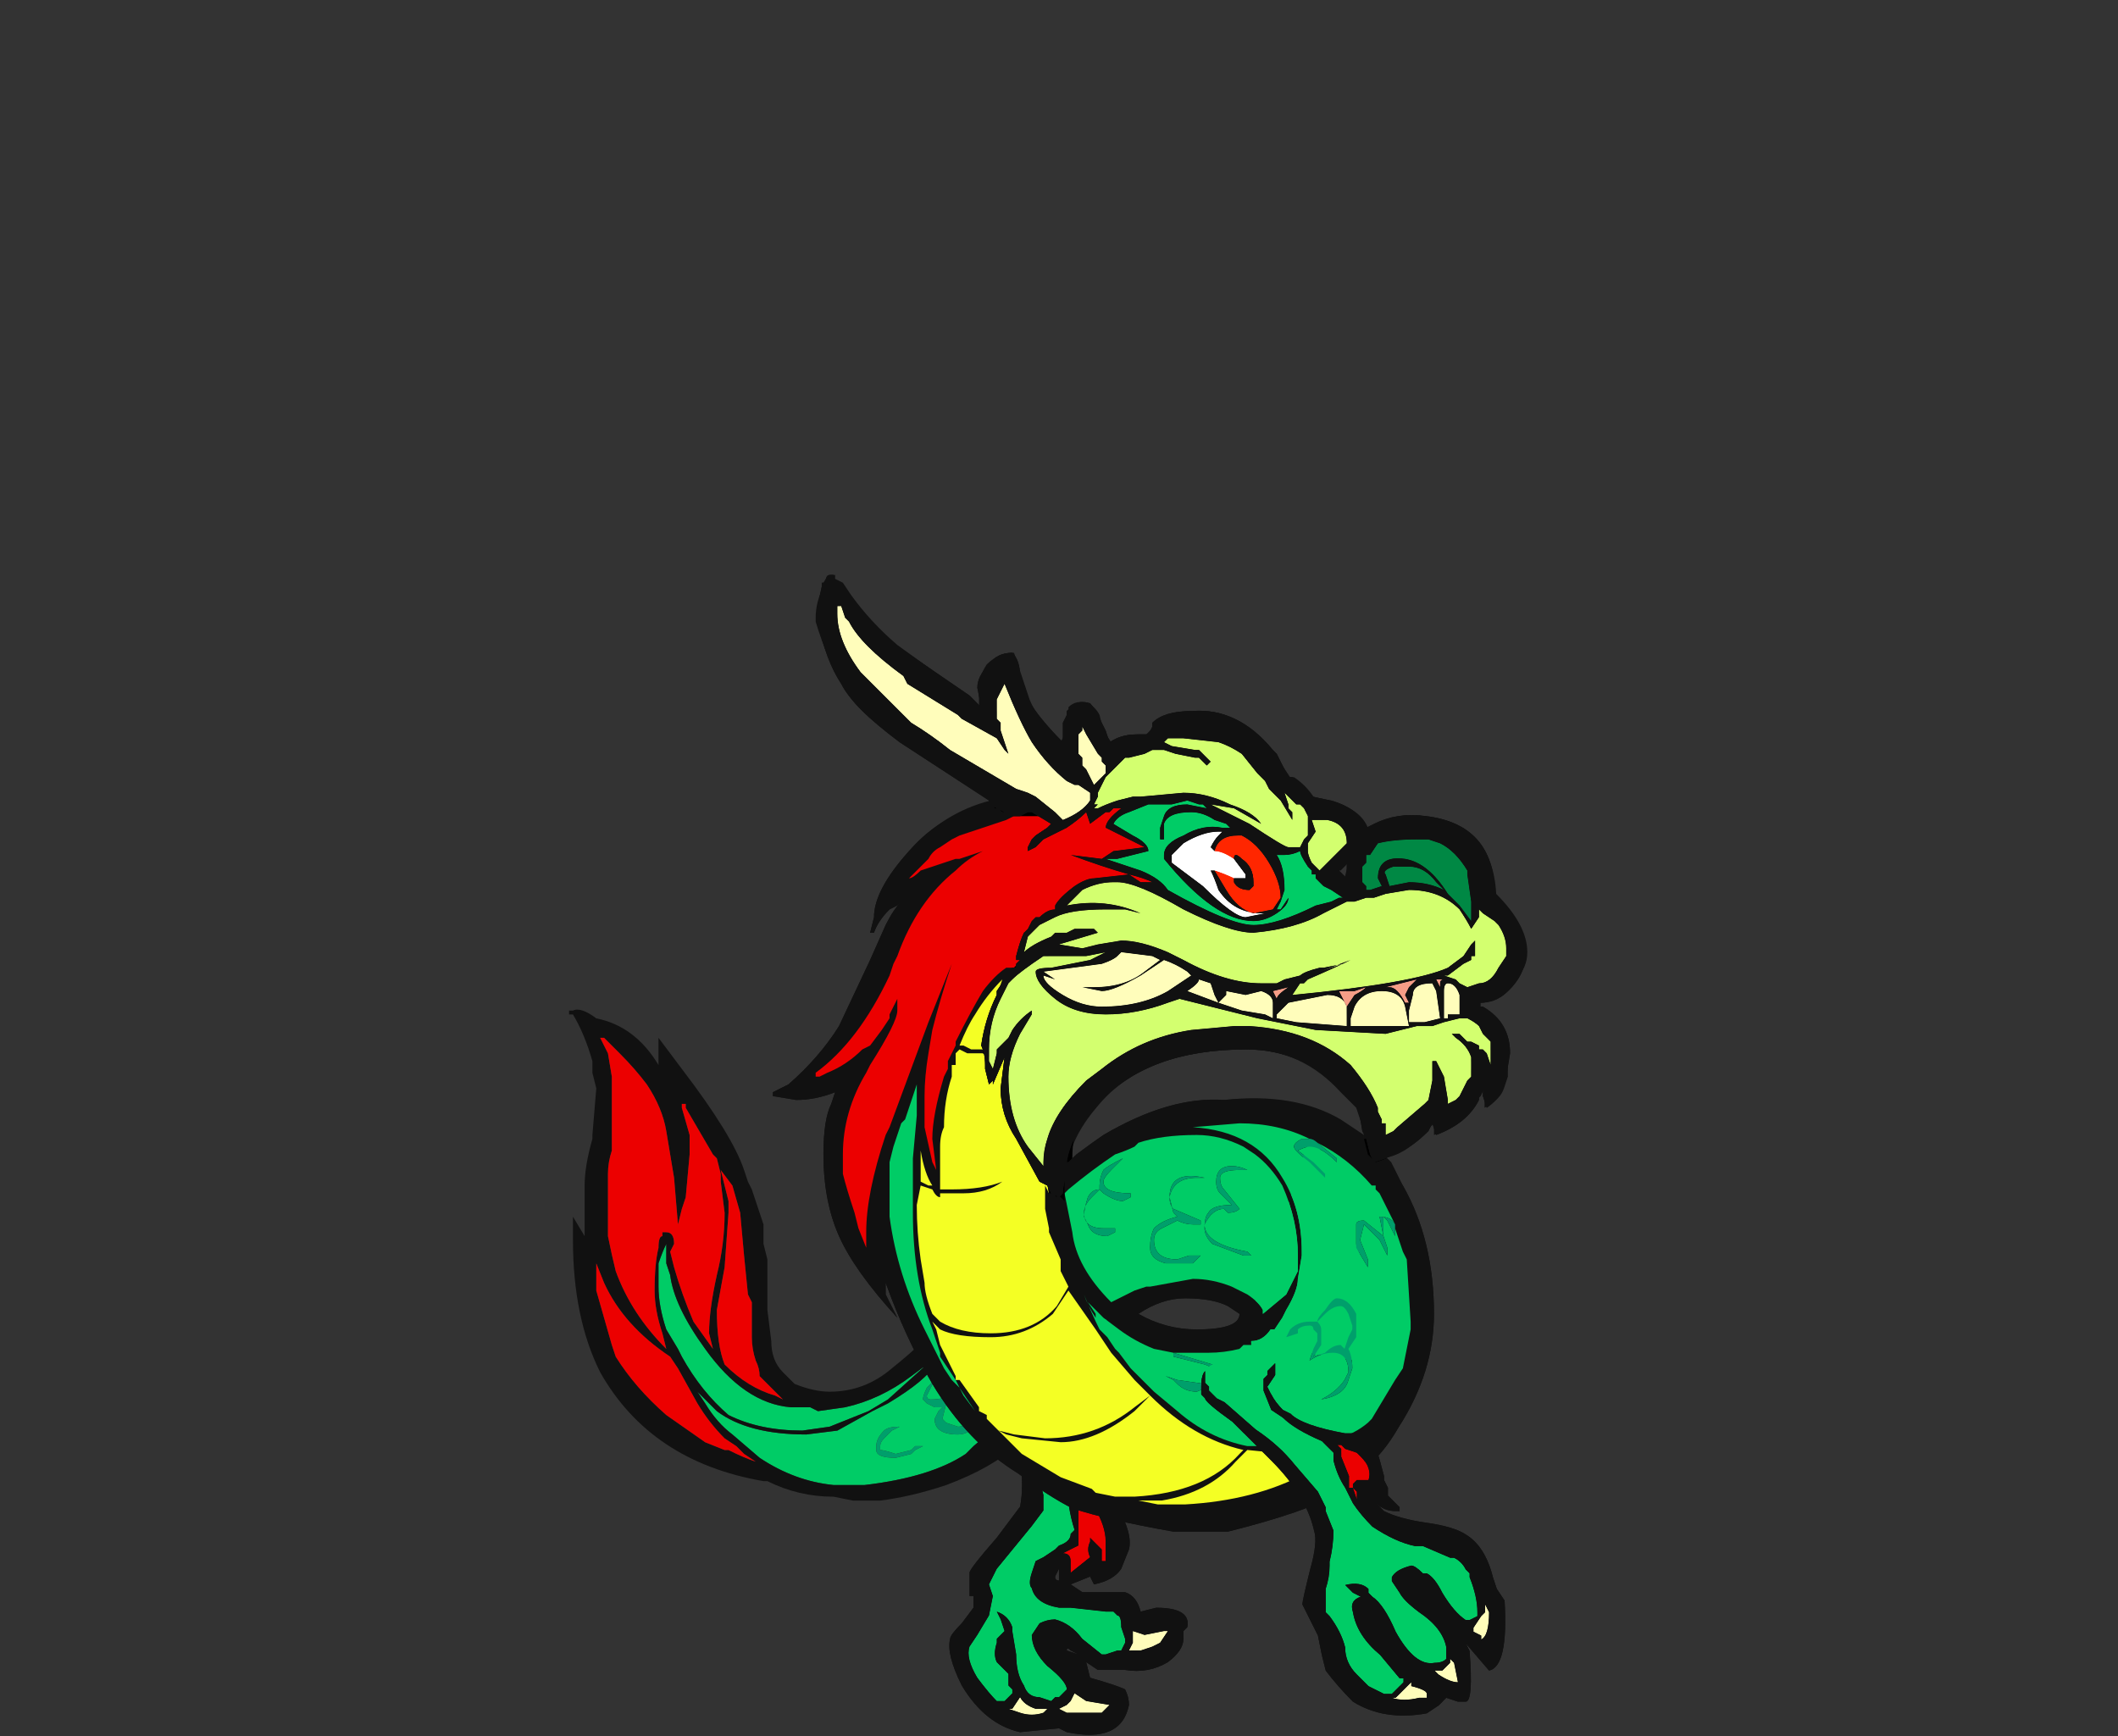 <?xml version="1.0" encoding="UTF-8" standalone="no"?>
<svg xmlns:ffdec="https://www.free-decompiler.com/flash" xmlns:xlink="http://www.w3.org/1999/xlink" ffdec:objectType="frame" height="192.5px" width="234.85px" xmlns="http://www.w3.org/2000/svg">
  <rect width="100%" height="100%" fill="#333333" stroke="none"/>
  <g transform="matrix(1.0, 0.0, 0.0, 1.0, 76.0, 71.15)">
    <use ffdec:characterId="838" ffdec:characterName="a_Dragon3Tail1" height="44.1" transform="matrix(1.232, 0.0, 0.0, 1.232, -12.9, 40.9)" width="43.05" xlink:href="#sprite0"/>
    <use ffdec:characterId="836" ffdec:characterName="a_Dragon3LegR" height="31.85" transform="matrix(1.232, 0.0, 0.0, 1.232, 29.35, 82.1)" width="21.35" xlink:href="#sprite1"/>
    <use ffdec:characterId="834" ffdec:characterName="a_Dragon3Body" height="86.1" transform="matrix(1.232, 0.0, 0.0, 1.232, 9.7, -7.4)" width="67.9" xlink:href="#sprite2"/>
    <use ffdec:characterId="830" ffdec:characterName="a_Dragon3LegL" height="32.55" transform="matrix(1.232, 0.0, 0.0, 1.232, 57.2, 79.15)" width="27.3" xlink:href="#sprite4"/>
  </g>
  <defs>
    <g id="sprite0" transform="matrix(1.0, 0.0, 0.0, 1.0, 0.0, 0.0)">
      <use ffdec:characterId="837" height="6.3" transform="matrix(7.0, 0.0, 0.0, 7.0, 0.0, 0.0)" width="6.15" xlink:href="#shape0"/>
    </g>
    <g id="shape0" transform="matrix(1.0, 0.0, 0.0, 1.0, 0.0, 0.0)">
      <path d="M5.9 4.1 Q6.05 4.3 6.05 4.45 L6.0 4.6 6.0 4.65 5.75 5.05 5.55 5.3 5.2 5.6 5.1 5.7 Q4.65 6.0 3.8 6.1 L3.4 6.1 Q2.9 6.05 2.45 5.75 L2.1 5.45 Q1.9 5.3 1.75 5.05 L1.65 4.9 1.9 5.15 Q2.3 5.45 3.05 5.45 L3.45 5.4 3.9 5.15 4.1 5.05 Q4.6 4.75 4.7 4.55 L4.8 4.45 4.85 4.35 5.05 4.1 5.1 4.05 Q5.3 3.9 5.5 3.9 5.75 3.9 5.9 4.1 M1.25 3.0 L1.25 3.25 1.3 3.4 Q1.35 3.8 1.75 4.35 2.25 5.05 2.85 5.1 L3.1 5.1 3.2 5.15 3.55 5.1 Q4.0 5.0 4.4 4.7 L4.6 4.55 4.1 5.0 3.85 5.15 3.35 5.35 3.0 5.4 Q2.45 5.4 2.05 5.2 1.7 4.9 1.45 4.45 L1.4 4.35 1.25 4.1 Q1.15 3.8 1.15 3.55 L1.15 3.25 Q1.2 3.1 1.25 3.0 M4.25 5.35 Q4.1 5.35 4.05 5.4 3.95 5.5 3.95 5.6 L3.95 5.65 Q3.95 5.75 4.2 5.75 L4.4 5.7 4.45 5.65 4.55 5.6 4.45 5.6 4.4 5.65 4.2 5.7 Q4.05 5.65 4.0 5.65 L4.0 5.6 Q4.0 5.55 4.05 5.5 L4.15 5.4 4.25 5.35 M4.55 5.0 L4.6 5.05 4.7 5.1 4.8 5.1 4.75 5.15 4.7 5.25 Q4.7 5.45 5.0 5.45 5.15 5.45 5.25 5.3 L5.3 5.15 5.2 5.25 Q5.1 5.35 5.0 5.35 L4.85 5.3 4.8 5.25 4.85 5.05 5.0 4.95 5.2 4.8 5.2 4.75 5.0 4.9 Q4.85 5.0 4.65 5.0 4.6 5.0 4.6 4.95 L4.7 4.75 Q4.65 4.8 4.6 4.85 4.55 4.95 4.55 5.0" fill="#00cc66" fill-rule="evenodd" stroke="none"/>
      <path d="M6.05 4.85 L6.05 4.95 Q6.05 5.65 4.85 6.1 4.4 6.25 4.0 6.3 L3.65 6.3 3.4 6.25 Q2.95 6.25 2.55 6.05 L2.5 6.05 Q1.05 5.8 0.4 4.65 0.05 3.95 0.05 2.95 L0.05 2.65 0.2 2.9 Q0.2 2.75 0.2 2.6 L0.2 2.25 Q0.2 2.0 0.3 1.65 L0.3 1.6 0.35 1.0 0.3 0.8 0.3 0.65 Q0.2 0.3 0.05 0.05 L0.0 0.05 0.0 0.0 0.05 0.0 Q0.15 -0.05 0.35 0.1 0.85 0.2 1.15 0.7 L1.15 0.35 1.45 0.75 Q2.1 1.6 2.25 2.05 L2.3 2.2 2.35 2.3 2.5 2.75 2.5 3.0 2.55 3.2 2.55 3.85 2.6 4.25 Q2.6 4.5 2.75 4.65 L2.9 4.8 Q3.15 4.9 3.35 4.9 3.8 4.9 4.15 4.6 4.4 4.4 4.55 4.25 L4.8 3.85 Q4.95 3.65 5.05 3.65 5.15 3.7 5.15 3.8 L5.15 3.9 Q5.35 3.75 5.6 3.8 6.15 3.9 6.15 4.45 6.15 4.65 6.05 4.85 M5.9 4.1 Q5.75 3.9 5.5 3.9 5.3 3.9 5.1 4.05 L5.05 4.1 4.85 4.35 4.8 4.45 4.7 4.55 Q4.6 4.75 4.1 5.05 L3.9 5.15 3.45 5.4 3.05 5.45 Q2.3 5.45 1.9 5.15 L1.65 4.9 1.75 5.05 Q1.9 5.3 2.1 5.45 L2.45 5.75 Q2.9 6.05 3.4 6.1 L3.8 6.1 Q4.65 6.0 5.1 5.7 L5.2 5.6 5.55 5.3 5.75 5.05 6.0 4.65 6.0 4.6 6.05 4.45 Q6.05 4.3 5.9 4.1 M1.5 1.25 L1.5 1.2 1.45 1.2 1.45 1.25 1.55 1.6 1.55 1.85 1.5 2.4 1.45 2.55 1.4 2.75 1.35 2.15 1.25 1.55 Q1.2 1.25 1.0 0.95 0.85 0.75 0.65 0.55 L0.45 0.35 0.4 0.35 0.5 0.55 0.55 0.85 0.55 1.8 Q0.5 1.95 0.5 2.1 L0.5 2.9 Q0.55 3.15 0.6 3.35 0.8 3.9 1.25 4.35 L1.2 4.15 Q1.1 3.85 1.1 3.6 1.1 3.25 1.15 3.05 1.15 2.9 1.2 2.9 L1.2 2.85 1.25 2.85 Q1.35 2.85 1.35 3.0 L1.3 3.1 1.35 3.3 Q1.45 3.65 1.6 4.0 L1.85 4.35 1.8 4.15 Q1.8 3.85 1.9 3.4 2.0 3.0 2.0 2.6 L1.95 2.2 1.95 2.1 1.9 1.9 1.85 1.85 1.5 1.25 M0.35 3.3 L0.35 3.6 Q0.45 3.95 0.55 4.3 L0.6 4.45 Q0.85 4.85 1.25 5.2 L1.75 5.55 2.0 5.65 2.05 5.65 Q2.25 5.75 2.4 5.8 L2.25 5.7 2.15 5.6 2.0 5.5 Q1.8 5.3 1.65 5.05 L1.4 4.6 1.3 4.45 Q0.7 4.05 0.45 3.5 L0.35 3.25 0.35 3.3 M1.25 3.0 Q1.2 3.1 1.15 3.25 L1.15 3.55 Q1.15 3.8 1.25 4.1 L1.4 4.35 1.45 4.45 Q1.7 4.9 2.05 5.2 2.45 5.4 3.0 5.4 L3.35 5.35 3.85 5.15 4.1 5.0 4.6 4.55 4.4 4.7 Q4.0 5.0 3.55 5.1 L3.2 5.15 3.1 5.1 2.85 5.1 Q2.25 5.05 1.75 4.35 1.35 3.8 1.3 3.4 L1.25 3.25 1.25 3.0 M2.05 2.45 L2.05 2.6 2.0 3.3 1.9 3.85 Q1.9 4.3 2.0 4.55 2.3 4.85 2.65 4.95 L2.75 5.0 2.45 4.7 Q2.45 4.6 2.4 4.5 2.35 4.35 2.35 4.2 L2.35 3.75 2.3 3.65 2.25 3.15 2.2 2.6 2.1 2.25 1.95 2.05 2.05 2.45" fill="#111111" fill-rule="evenodd" stroke="none"/>
      <path d="M1.5 1.25 L1.85 1.85 1.9 1.9 1.95 2.1 1.95 2.2 2.0 2.6 Q2.0 3.0 1.9 3.4 1.8 3.85 1.8 4.15 L1.85 4.35 1.6 4.0 Q1.45 3.65 1.35 3.3 L1.3 3.1 1.35 3.0 Q1.35 2.85 1.25 2.85 L1.2 2.85 1.2 2.9 Q1.15 2.9 1.15 3.05 1.1 3.25 1.1 3.6 1.1 3.85 1.2 4.15 L1.25 4.35 Q0.8 3.9 0.6 3.35 0.55 3.15 0.5 2.9 L0.5 2.1 Q0.5 1.95 0.55 1.8 L0.55 0.85 0.5 0.55 0.4 0.35 0.45 0.35 0.65 0.55 Q0.85 0.75 1.0 0.95 1.2 1.25 1.25 1.55 L1.35 2.15 1.4 2.75 1.45 2.55 1.5 2.4 1.55 1.85 1.55 1.6 1.45 1.25 1.45 1.2 1.5 1.2 1.5 1.25 M0.35 3.3 L0.35 3.25 0.45 3.5 Q0.7 4.05 1.3 4.45 L1.4 4.6 1.65 5.05 Q1.8 5.3 2.0 5.5 L2.15 5.6 2.25 5.7 2.4 5.8 Q2.25 5.75 2.05 5.65 L2.0 5.65 1.75 5.55 1.25 5.2 Q0.85 4.85 0.6 4.45 L0.55 4.3 Q0.45 3.95 0.35 3.6 L0.35 3.3 M2.05 2.45 L1.95 2.05 2.1 2.25 2.2 2.6 2.25 3.15 2.3 3.65 2.35 3.75 2.35 4.2 Q2.35 4.35 2.4 4.5 2.45 4.6 2.45 4.7 L2.75 5.0 2.65 4.95 Q2.3 4.85 2.0 4.55 1.9 4.3 1.9 3.85 L2.0 3.3 2.05 2.6 2.05 2.45" fill="#ec0000" fill-rule="evenodd" stroke="none"/>
      <path d="M4.55 5.0 Q4.55 4.95 4.6 4.85 4.65 4.8 4.7 4.75 L4.6 4.95 Q4.6 5.0 4.65 5.0 4.85 5.0 5.0 4.9 L5.2 4.75 5.2 4.8 5.0 4.95 4.85 5.05 4.8 5.25 4.85 5.3 5.0 5.35 Q5.1 5.35 5.2 5.25 L5.3 5.15 5.25 5.3 Q5.15 5.45 5.0 5.45 4.7 5.45 4.7 5.25 L4.75 5.15 4.8 5.1 4.7 5.1 4.6 5.05 4.55 5.0 M4.25 5.35 L4.15 5.4 4.05 5.5 Q4.0 5.55 4.0 5.6 L4.0 5.65 Q4.05 5.65 4.2 5.7 L4.4 5.65 4.45 5.6 4.55 5.6 4.45 5.65 4.4 5.7 4.2 5.75 Q3.95 5.75 3.95 5.65 L3.95 5.6 Q3.95 5.5 4.05 5.4 4.1 5.35 4.25 5.35" fill="#009f6b" fill-rule="evenodd" stroke="none"/>
    </g>
    <g id="sprite1" transform="matrix(1.0, 0.0, 0.0, 1.0, 0.0, 0.0)">
      <use ffdec:characterId="835" height="4.55" transform="matrix(7.0, 0.0, 0.0, 7.0, 0.0, 0.0)" width="3.05" xlink:href="#shape1"/>
    </g>
    <g id="shape1" transform="matrix(1.0, 0.0, 0.0, 1.0, 0.0, 0.0)">
      <path d="M3.0 3.3 Q3.0 3.45 2.8 3.6 2.55 3.75 2.25 3.7 L1.9 3.7 1.75 3.6 1.8 3.8 Q2.15 3.9 2.25 3.95 2.3 4.05 2.3 4.15 2.2 4.65 1.5 4.5 L1.4 4.45 0.9 4.5 Q0.45 4.4 0.15 3.9 -0.05 3.5 0.0 3.3 0.0 3.25 0.15 3.1 L0.3 2.9 0.3 2.75 0.25 2.75 Q0.25 2.65 0.25 2.5 L0.25 2.45 Q0.25 2.4 0.6 2.0 L0.9 1.6 Q0.95 1.35 0.9 0.95 L0.85 0.5 0.85 0.45 0.8 0.15 Q0.85 0.05 1.0 0.0 1.2 -0.05 1.4 0.35 1.55 0.65 1.6 0.9 L1.9 1.5 Q2.0 1.3 2.15 1.6 2.35 1.95 2.3 2.15 L2.2 2.4 Q2.1 2.55 1.85 2.6 L1.8 2.5 1.55 2.6 1.7 2.7 2.25 2.7 Q2.4 2.75 2.45 2.95 L2.65 2.9 Q3.1 2.9 3.05 3.15 L3.0 3.2 3.0 3.3 M1.6 1.2 L1.65 1.6 1.65 2.1 1.45 2.2 Q1.55 2.2 1.55 2.3 L1.55 2.45 1.8 2.25 Q1.75 2.15 1.8 2.05 L1.8 2.0 1.95 2.15 1.95 2.3 2.0 2.3 2.0 2.05 Q2.0 1.85 1.85 1.6 L1.6 1.2 M1.0 0.65 L1.2 1.45 1.2 1.65 1.05 1.85 0.6 2.4 0.5 2.6 0.55 2.75 0.5 3.0 0.35 3.25 0.25 3.4 Q0.2 3.55 0.35 3.8 0.5 4.0 0.6 4.1 L0.7 4.1 Q0.75 4.05 0.8 4.0 L0.8 3.95 0.75 3.9 0.75 3.75 0.6 3.6 Q0.55 3.5 0.6 3.35 L0.6 3.3 0.7 3.2 0.65 3.05 0.6 2.95 Q0.55 2.95 0.6 2.95 0.75 3.0 0.8 3.15 L0.8 3.2 0.85 3.5 Q0.85 3.75 0.95 3.9 1.0 4.05 1.15 4.05 L1.3 4.1 1.35 4.05 1.4 4.05 1.5 3.95 Q1.5 3.85 1.25 3.65 1.05 3.45 1.05 3.25 L1.15 3.1 Q1.25 3.05 1.35 3.05 1.55 3.1 1.7 3.3 L1.95 3.5 2.0 3.5 2.15 3.45 2.2 3.45 2.25 3.35 2.25 3.3 2.2 3.15 Q2.2 3.0 2.15 3.0 L2.1 2.95 2.0 2.95 1.55 2.9 1.4 2.9 Q1.1 2.85 1.05 2.65 1.0 2.6 1.05 2.45 L1.1 2.3 1.2 2.25 1.35 2.15 1.4 2.1 Q1.55 2.05 1.55 1.95 L1.6 1.9 Q1.5 1.6 1.5 1.2 L1.45 0.65 Q1.35 0.2 1.1 0.15 0.95 0.1 0.85 0.25 L0.95 0.45 1.0 0.65 M1.4 2.4 L1.35 2.5 Q1.35 2.55 1.4 2.55 L1.4 2.4 M1.55 3.45 Q1.5 3.4 1.5 3.45 L1.65 3.5 1.55 3.45 M2.35 3.45 L2.45 3.45 2.6 3.4 2.7 3.35 2.8 3.2 2.75 3.2 2.5 3.25 2.35 3.2 2.35 3.35 2.3 3.45 2.35 3.45 M1.5 4.15 L1.4 4.2 1.5 4.25 1.95 4.25 2.05 4.15 1.75 4.1 1.6 4.0 1.55 4.1 1.5 4.15 M0.75 4.2 L0.9 4.25 Q1.05 4.3 1.2 4.25 L1.25 4.2 1.1 4.2 Q0.95 4.15 0.9 4.05 L0.8 4.2 0.75 4.2" fill="#111111" fill-rule="evenodd" stroke="none"/>
      <path d="M1.6 1.2 L1.85 1.6 Q2.0 1.85 2.0 2.05 L2.0 2.3 1.95 2.3 1.95 2.15 1.8 2.0 1.8 2.05 Q1.75 2.15 1.8 2.25 L1.55 2.45 1.55 2.3 Q1.55 2.2 1.45 2.2 L1.65 2.1 1.65 1.6 1.6 1.2" fill="#ec0000" fill-rule="evenodd" stroke="none"/>
      <path d="M1.0 0.65 L0.95 0.45 0.85 0.25 Q0.95 0.1 1.1 0.15 1.35 0.2 1.45 0.65 L1.5 1.2 Q1.5 1.6 1.6 1.9 L1.55 1.95 Q1.55 2.05 1.4 2.1 L1.35 2.15 1.2 2.25 1.1 2.3 1.05 2.45 Q1.0 2.6 1.05 2.65 1.1 2.85 1.4 2.9 L1.55 2.9 2.0 2.95 2.1 2.95 2.15 3.0 Q2.2 3.0 2.2 3.15 L2.25 3.3 2.25 3.35 2.2 3.45 2.15 3.45 2.0 3.5 1.95 3.5 1.7 3.3 Q1.55 3.1 1.35 3.05 1.25 3.05 1.15 3.1 L1.05 3.25 Q1.05 3.45 1.25 3.65 1.5 3.85 1.5 3.95 L1.4 4.05 1.35 4.05 1.3 4.1 1.15 4.05 Q1.0 4.05 0.95 3.9 0.85 3.75 0.85 3.5 L0.8 3.2 0.8 3.15 Q0.75 3.0 0.6 2.95 0.55 2.95 0.6 2.95 L0.65 3.05 0.7 3.2 0.6 3.3 0.6 3.35 Q0.55 3.5 0.6 3.6 L0.75 3.75 0.75 3.9 0.8 3.95 0.8 4.0 Q0.75 4.05 0.7 4.1 L0.6 4.1 Q0.5 4.0 0.35 3.8 0.2 3.55 0.25 3.4 L0.35 3.25 0.5 3.0 0.55 2.75 0.5 2.6 0.6 2.4 1.05 1.85 1.2 1.65 1.2 1.45 1.0 0.65" fill="#00cc66" fill-rule="evenodd" stroke="none"/>
      <path d="M0.75 4.2 L0.8 4.2 0.9 4.05 Q0.95 4.15 1.1 4.2 L1.25 4.2 1.2 4.25 Q1.05 4.3 0.9 4.25 L0.75 4.2 M1.5 4.15 L1.55 4.1 1.6 4.0 1.75 4.1 2.05 4.15 1.95 4.25 1.5 4.25 1.4 4.2 1.5 4.15 M2.35 3.45 L2.3 3.45 2.35 3.35 2.35 3.2 2.5 3.25 2.75 3.2 2.8 3.2 2.7 3.35 2.6 3.4 2.45 3.45 2.35 3.45" fill="#fffdbb" fill-rule="evenodd" stroke="none"/>
      <path d="M3.0 3.3 Q3.0 3.45 2.8 3.6 2.55 3.75 2.25 3.7 L1.9 3.7 1.75 3.6 1.8 3.8 Q2.15 3.9 2.25 3.95 2.3 4.05 2.3 4.15 2.2 4.65 1.5 4.5 L1.4 4.45 0.9 4.5 Q0.45 4.4 0.15 3.9 -0.05 3.5 0.0 3.3 0.0 3.25 0.15 3.1 L0.3 2.9 0.3 2.75 0.25 2.75 Q0.25 2.65 0.25 2.5 L0.25 2.45 Q0.25 2.4 0.6 2.0 L0.9 1.6 Q0.95 1.35 0.9 0.95 L0.85 0.5 0.85 0.45 0.8 0.15 Q0.85 0.05 1.0 0.0 1.2 -0.05 1.4 0.35 1.55 0.65 1.6 0.9 L1.9 1.5 Q2.0 1.3 2.15 1.6 2.35 1.95 2.3 2.15 L2.2 2.4 Q2.1 2.55 1.85 2.6 L1.8 2.5 1.55 2.6 1.7 2.7 2.25 2.7 Q2.4 2.75 2.45 2.95 L2.65 2.9 Q3.1 2.9 3.05 3.15 L3.0 3.2 3.0 3.3 M1.6 1.2 L1.65 1.6 1.65 2.1 1.45 2.2 Q1.55 2.2 1.55 2.3 L1.55 2.45 1.8 2.25 Q1.75 2.15 1.8 2.05 L1.8 2.0 1.95 2.15 1.95 2.3 2.0 2.3 2.0 2.05 Q2.0 1.85 1.85 1.6 L1.6 1.2 M1.05 0.85 L1.2 1.45 1.2 1.65 1.05 1.85 0.6 2.4 0.5 2.6 0.55 2.75 0.5 3.0 0.35 3.25 0.25 3.4 Q0.2 3.55 0.35 3.8 0.5 4.0 0.6 4.1 L0.7 4.1 Q0.75 4.05 0.8 4.0 L0.8 3.95 0.75 3.9 0.75 3.75 0.6 3.6 Q0.55 3.5 0.6 3.35 L0.6 3.3 0.7 3.2 0.65 3.05 0.6 2.95 Q0.55 2.95 0.6 2.95 0.75 3.0 0.8 3.15 L0.8 3.2 0.85 3.5 Q0.85 3.75 0.95 3.9 1.0 4.05 1.15 4.05 L1.3 4.1 1.35 4.05 1.4 4.05 1.5 3.95 Q1.5 3.85 1.25 3.65 1.05 3.45 1.05 3.25 L1.15 3.1 Q1.25 3.05 1.35 3.05 1.55 3.1 1.7 3.3 L1.95 3.5 2.0 3.5 2.15 3.45 2.2 3.45 2.25 3.35 2.25 3.3 2.2 3.15 Q2.2 3.0 2.15 3.0 L2.1 2.95 2.0 2.95 1.55 2.9 1.4 2.9 Q1.1 2.85 1.05 2.65 1.0 2.6 1.05 2.45 L1.1 2.3 1.2 2.25 1.35 2.15 1.4 2.1 Q1.55 2.05 1.55 1.95 L1.6 1.9 Q1.5 1.6 1.5 1.2 L1.45 0.65 Q1.35 0.2 1.1 0.15 0.95 0.1 0.85 0.25 L0.95 0.45 1.05 0.85 M1.4 2.4 L1.35 2.5 Q1.35 2.55 1.4 2.55 L1.4 2.4 M1.55 3.45 Q1.5 3.4 1.5 3.45 L1.65 3.5 1.55 3.45 M2.35 3.45 L2.45 3.45 2.6 3.4 2.7 3.35 2.8 3.2 2.75 3.2 2.5 3.25 2.35 3.2 2.35 3.35 2.3 3.45 2.35 3.45 M1.5 4.15 L1.4 4.2 1.5 4.25 1.95 4.25 2.05 4.15 1.75 4.1 1.6 4.0 1.55 4.1 1.5 4.15 M0.75 4.2 L0.9 4.25 Q1.05 4.3 1.2 4.25 L1.25 4.2 1.1 4.2 Q0.95 4.15 0.9 4.05 L0.8 4.2 0.75 4.2" fill="#111111" fill-rule="evenodd" stroke="none"/>
      <path d="M1.6 1.2 L1.85 1.6 Q2.0 1.85 2.0 2.05 L2.0 2.3 1.95 2.3 1.95 2.15 1.8 2.0 1.8 2.05 Q1.75 2.15 1.8 2.25 L1.55 2.45 1.55 2.3 Q1.55 2.2 1.45 2.2 L1.65 2.1 1.65 1.6 1.6 1.2" fill="#ec0000" fill-rule="evenodd" stroke="none"/>
      <path d="M0.95 0.45 L0.85 0.25 Q0.95 0.1 1.1 0.15 1.35 0.2 1.45 0.65 L1.5 1.2 Q1.5 1.6 1.6 1.9 L1.55 1.95 Q1.55 2.05 1.4 2.1 L1.35 2.15 1.2 2.25 1.1 2.3 1.05 2.45 Q1.0 2.6 1.05 2.65 1.1 2.85 1.4 2.9 L1.55 2.9 2.0 2.95 2.1 2.95 2.15 3.0 Q2.2 3.0 2.2 3.15 L2.25 3.3 2.25 3.35 2.2 3.45 2.15 3.45 2.0 3.5 1.95 3.5 1.7 3.3 Q1.55 3.1 1.35 3.05 1.25 3.05 1.15 3.1 L1.05 3.25 Q1.05 3.45 1.25 3.65 1.5 3.85 1.5 3.95 L1.4 4.05 1.35 4.05 1.3 4.1 1.15 4.05 Q1.0 4.05 0.95 3.9 0.85 3.75 0.85 3.5 L0.8 3.2 0.8 3.15 Q0.75 3.0 0.6 2.95 0.55 2.95 0.6 2.95 L0.65 3.05 0.7 3.2 0.6 3.3 0.6 3.35 Q0.55 3.5 0.6 3.6 L0.75 3.75 0.75 3.9 0.8 3.95 0.8 4.0 Q0.75 4.05 0.7 4.1 L0.6 4.1 Q0.5 4.0 0.35 3.8 0.2 3.55 0.25 3.4 L0.35 3.25 0.5 3.0 0.55 2.75 0.5 2.6 0.6 2.4 1.05 1.85 1.2 1.65 1.2 1.45 0.95 0.45" fill="#00cc66" fill-rule="evenodd" stroke="none"/>
      <path d="M0.8 4.2 L0.9 4.05 Q0.95 4.15 1.1 4.2 L1.25 4.2 1.2 4.25 Q1.05 4.3 0.9 4.25 L0.75 4.2 0.8 4.2 M1.5 4.15 L1.55 4.1 1.6 4.0 1.75 4.1 2.05 4.15 1.95 4.25 1.5 4.25 1.4 4.2 1.5 4.15 M2.35 3.35 L2.35 3.2 2.5 3.25 2.75 3.2 2.8 3.2 2.7 3.35 2.6 3.4 2.45 3.45 2.3 3.45 2.35 3.35" fill="#fffdbb" fill-rule="evenodd" stroke="none"/>
      <path d="M1.85 1.6 L1.6 1.2 1.65 1.6 1.65 2.1 1.45 2.2 Q1.55 2.2 1.55 2.3 L1.55 2.45 1.8 2.25 Q1.75 2.15 1.8 2.05 L1.8 2.0 1.95 2.15 1.95 2.3 2.0 2.3 2.0 2.05 Q2.0 1.85 1.85 1.6 M1.6 0.9 L1.85 1.35 1.85 1.4 Q2.1 2.0 2.1 2.1 L2.05 2.3 1.9 2.5 Q1.9 2.4 1.8 2.35 1.75 2.4 1.45 2.6 L1.5 2.4 1.5 2.3 1.35 2.3 Q1.3 2.3 1.2 2.35 1.15 2.4 1.15 2.5 1.15 2.8 1.45 2.8 2.05 2.85 2.2 2.95 2.25 3.05 2.35 3.05 L2.45 3.1 2.8 3.15 2.9 3.15 2.75 3.45 2.7 3.45 Q2.45 3.6 2.1 3.6 1.9 3.6 1.65 3.4 1.4 3.2 1.3 3.2 L1.25 3.2 1.25 3.45 1.35 3.55 1.4 3.55 1.55 3.8 Q1.55 3.85 1.85 3.95 2.1 4.1 2.1 4.15 L2.0 4.35 1.6 4.4 1.35 4.35 0.7 4.35 Q0.6 4.3 0.4 4.0 L0.2 3.6 0.1 3.45 0.15 3.4 Q0.25 3.15 0.3 3.1 0.4 3.0 0.45 2.8 L0.45 2.55 Q0.5 2.4 0.8 2.05 1.05 1.8 1.05 1.45 L1.05 1.2 0.95 0.85 0.9 0.7 Q0.9 0.6 0.85 0.5 L0.85 0.45 0.8 0.15 Q0.85 0.05 1.0 0.0 1.2 -0.05 1.4 0.35 1.55 0.65 1.6 0.9 M1.0 0.65 L1.2 1.45 1.2 1.65 1.05 1.85 0.6 2.4 0.5 2.6 0.55 2.75 0.5 3.0 0.35 3.25 0.25 3.4 Q0.2 3.55 0.35 3.8 0.5 4.0 0.6 4.1 L0.7 4.1 Q0.75 4.05 0.8 4.0 L0.8 3.95 0.75 3.9 0.75 3.75 0.6 3.6 Q0.55 3.5 0.6 3.35 L0.6 3.3 0.7 3.2 0.65 3.05 0.6 2.95 Q0.55 2.95 0.6 2.95 0.75 3.0 0.8 3.15 L0.8 3.2 0.85 3.5 Q0.85 3.75 0.95 3.9 1.0 4.05 1.15 4.05 L1.3 4.1 1.35 4.05 1.4 4.05 1.5 3.95 Q1.5 3.85 1.25 3.65 1.05 3.45 1.05 3.25 L1.15 3.1 Q1.25 3.05 1.35 3.05 1.55 3.1 1.7 3.3 L1.95 3.5 2.0 3.5 2.15 3.45 2.2 3.45 2.25 3.35 2.25 3.3 2.2 3.15 Q2.2 3.0 2.15 3.0 L2.1 2.95 2.0 2.95 1.55 2.9 1.4 2.9 Q1.1 2.85 1.05 2.65 1.0 2.6 1.05 2.45 L1.1 2.3 1.2 2.25 1.35 2.15 1.4 2.1 Q1.55 2.05 1.55 1.95 L1.6 1.9 Q1.5 1.6 1.5 1.2 L1.45 0.65 Q1.35 0.2 1.1 0.15 0.95 0.1 0.85 0.25 L0.95 0.45 1.0 0.65 M2.35 3.45 L2.45 3.45 2.6 3.4 2.7 3.35 2.8 3.2 2.75 3.2 2.5 3.25 2.35 3.2 2.35 3.35 2.3 3.45 2.35 3.45 M1.5 4.15 L1.4 4.2 1.5 4.25 1.95 4.25 2.05 4.15 1.75 4.1 1.6 4.0 1.55 4.1 1.5 4.15 M0.75 4.2 L0.9 4.25 Q1.05 4.3 1.2 4.25 L1.25 4.2 1.1 4.2 Q0.95 4.15 0.9 4.05 L0.8 4.2 0.75 4.2" fill="#111111" fill-rule="evenodd" stroke="none"/>
    </g>
    <g id="sprite2" transform="matrix(1.0, 0.0, 0.0, 1.0, 0.0, 0.0)">
      <use ffdec:characterId="833" height="12.3" transform="matrix(7.0, 0.0, 0.0, 7.0, 0.0, 0.0)" width="9.7" xlink:href="#shape2"/>
      <use ffdec:characterId="832" ffdec:characterName="a_Dragon3Head1" height="56.0" transform="matrix(1.0, 0.0, 0.0, 1.0, 4.05, 0.0)" width="63.7" xlink:href="#sprite3"/>
    </g>
    <g id="shape2" transform="matrix(1.0, 0.0, 0.0, 1.0, 0.0, 0.0)">
      <path d="M6.7 2.6 Q6.85 2.7 6.95 2.85 L7.15 2.9 Q7.55 3.0 7.65 3.25 L7.75 3.2 Q8.05 3.05 8.4 3.1 9.25 3.2 9.3 4.1 9.7 4.5 9.7 4.85 9.7 5.05 9.55 5.2 9.4 5.5 9.1 5.5 L9.1 5.55 Q9.45 5.75 9.45 6.15 L9.45 6.45 9.4 6.6 Q9.35 6.75 9.15 6.85 L9.15 6.6 9.1 6.7 9.05 6.75 Q8.95 7.05 8.5 7.2 L8.5 7.05 8.4 7.15 Q8.15 7.45 7.85 7.5 L8.1 7.85 Q8.5 8.55 8.5 9.5 8.5 10.25 8.05 10.95 7.85 11.3 7.6 11.5 7.5 11.65 7.3 11.8 6.85 12.05 5.85 12.3 L5.15 12.3 Q4.3 12.15 3.85 12.0 3.55 11.85 3.15 11.55 2.5 11.15 2.05 10.4 1.7 9.8 1.45 9.1 L1.45 9.1 1.45 9.25 1.6 9.55 Q1.05 8.95 0.85 8.5 0.65 8.05 0.65 7.45 0.65 7.0 0.75 6.8 L0.8 6.65 Q0.55 6.75 0.3 6.75 L0.0 6.7 0.0 6.65 0.2 6.55 Q0.6 6.2 0.85 5.8 L1.25 4.95 1.45 4.5 Q1.55 4.3 1.65 4.2 L1.6 4.25 1.5 4.3 Q1.35 4.45 1.3 4.6 L1.25 4.6 1.3 4.4 Q1.3 4.05 1.75 3.55 2.2 3.05 2.8 2.9 L1.65 2.15 Q1.0 1.7 0.9 1.4 0.7 1.1 0.55 0.6 L0.55 0.55 Q0.55 0.35 0.65 0.15 L0.65 0.1 Q0.7 0.0 0.75 0.0 L0.8 0.0 0.8 0.05 0.9 0.1 1.0 0.25 Q1.25 0.6 1.6 0.9 L2.5 1.55 2.65 1.7 2.65 1.45 Q2.65 1.3 2.75 1.15 2.9 1.0 3.1 1.0 L3.3 1.6 Q3.4 1.85 3.7 2.15 L3.75 2.05 3.75 1.9 3.8 1.8 3.8 1.7 Q3.9 1.6 4.05 1.65 4.15 1.7 4.2 1.8 L4.25 2.0 4.35 2.15 Q4.45 2.05 4.7 2.05 L4.8 2.05 Q4.85 2.0 4.9 1.95 L4.9 1.9 Q5.05 1.75 5.4 1.75 5.95 1.7 6.4 2.25 L6.45 2.3 6.65 2.6 6.7 2.6 M6.0 2.3 Q5.9 2.2 5.75 2.15 L5.25 2.1 5.1 2.1 5.05 2.15 5.15 2.2 Q5.35 2.2 5.45 2.25 L5.5 2.25 5.6 2.4 5.6 2.45 Q5.55 2.4 5.45 2.35 L5.4 2.35 5.15 2.3 5.0 2.25 4.9 2.25 4.75 2.3 4.55 2.35 4.5 2.35 4.5 2.4 4.35 2.55 4.3 2.55 4.3 2.6 4.2 2.8 4.2 2.85 4.15 2.95 4.15 3.0 Q4.25 2.95 4.45 2.9 4.55 2.85 4.6 2.85 L4.75 2.85 5.3 2.8 Q5.55 2.8 5.9 2.95 6.2 3.05 6.3 3.2 6.2 3.1 5.9 3.0 L5.65 2.95 Q5.75 3.0 6.1 3.2 6.55 3.5 6.65 3.5 L6.75 3.5 6.85 3.4 6.85 3.35 6.9 3.2 6.9 3.1 6.7 2.9 Q6.65 2.85 6.55 2.8 L6.6 2.95 6.65 3.0 6.65 3.05 6.7 3.1 6.7 3.15 6.65 3.15 6.5 2.9 6.4 2.8 6.4 2.75 6.3 2.65 6.25 2.55 6.0 2.3 M5.85 3.2 L5.7 3.15 Q5.5 3.05 5.35 3.05 5.1 3.05 5.0 3.2 L5.0 3.1 Q5.1 2.95 5.3 2.95 L5.55 3.0 5.55 2.95 5.5 2.95 5.35 2.9 5.1 2.95 4.8 2.95 4.6 3.05 Q4.4 3.1 4.35 3.2 L5.05 4.05 Q5.9 4.5 6.15 4.5 6.45 4.5 7.0 4.25 L7.15 4.2 7.25 4.15 7.3 4.15 7.15 4.05 7.1 4.0 7.0 3.95 6.95 3.9 6.95 3.85 6.85 3.75 Q6.8 3.6 6.75 3.55 6.7 3.6 6.6 3.6 L6.45 3.6 Q6.55 3.75 6.55 4.05 L6.55 4.2 6.5 4.3 6.65 4.15 Q6.65 4.25 6.5 4.35 6.35 4.45 6.15 4.45 5.65 4.45 5.0 3.65 L5.05 3.65 5.05 3.6 Q5.05 3.45 5.25 3.35 5.5 3.2 5.8 3.25 L5.9 3.25 5.85 3.2 M5.7 3.8 L5.8 4.05 Q5.95 4.3 6.15 4.35 L6.45 4.3 6.5 4.15 Q6.5 3.95 6.35 3.7 6.25 3.45 6.0 3.35 L5.95 3.35 Q5.75 3.35 5.7 3.55 L5.65 3.5 Q5.65 3.4 5.75 3.35 L5.8 3.3 5.75 3.3 Q5.5 3.3 5.3 3.45 5.1 3.55 5.1 3.6 L5.15 3.7 5.55 4.0 Q5.95 4.4 6.1 4.4 L6.3 4.35 Q5.9 4.35 5.75 4.05 5.65 3.9 5.65 3.8 L5.7 3.8 M5.9 3.65 Q5.95 3.55 6.05 3.65 6.15 3.75 6.15 3.95 L6.15 4.0 6.1 4.05 Q6.0 4.05 5.95 3.95 L5.9 3.9 6.05 3.9 6.05 3.85 5.9 3.65 M7.05 3.15 L6.9 3.15 7.0 3.3 6.9 3.45 6.9 3.5 6.85 3.55 Q6.85 3.6 6.95 3.7 L6.95 3.75 7.0 3.75 7.0 3.8 7.05 3.8 7.4 3.45 Q7.4 3.2 7.1 3.15 L7.05 3.15 M7.8 3.45 Q7.7 3.5 7.65 3.6 L7.6 3.65 7.6 4.0 7.65 4.05 7.8 4.0 7.8 3.9 Q7.8 3.6 8.1 3.65 8.45 3.7 8.7 4.1 L8.85 4.25 9.0 4.45 9.0 4.2 8.95 3.85 8.9 3.8 Q8.8 3.55 8.6 3.45 8.5 3.4 8.45 3.4 L8.3 3.4 Q7.95 3.4 7.8 3.45 M8.5 3.95 Q8.35 3.75 8.2 3.75 L7.95 3.75 Q7.85 3.8 7.85 3.85 7.9 3.95 7.9 4.0 L8.15 3.95 Q8.45 3.95 8.65 4.05 L8.5 3.95 M7.35 3.9 L7.4 3.7 7.3 3.8 7.25 3.8 7.35 3.9 M7.4 4.2 L7.1 4.35 Q6.7 4.55 6.2 4.6 5.85 4.6 5.3 4.3 4.65 3.95 4.4 3.95 L5.2 4.9 5.3 4.95 Q5.8 5.25 6.3 5.25 L6.45 5.25 6.55 5.2 6.75 5.15 Q6.85 5.1 7.05 5.05 L7.35 5.0 7.0 5.1 7.4 4.95 6.9 5.2 6.85 5.25 6.8 5.25 6.7 5.4 Q8.2 5.25 8.65 5.05 L8.9 4.9 9.0 4.75 9.0 4.7 8.95 4.6 8.95 4.55 Q8.9 4.45 8.8 4.3 8.6 4.05 8.15 4.05 L7.9 4.1 7.75 4.15 7.65 4.15 7.5 4.2 7.4 4.2 M7.95 5.3 Q8.0 5.3 8.15 5.5 L8.15 5.4 Q8.15 5.35 8.2 5.3 L8.3 5.2 7.85 5.3 7.95 5.3 M8.6 5.25 L8.65 5.2 8.55 5.2 8.55 5.3 8.6 5.25 M6.65 5.3 L6.45 5.35 6.45 5.45 Q6.5 5.4 6.6 5.3 L6.65 5.3 M6.65 5.5 L6.5 5.65 6.5 5.7 6.75 5.75 7.4 5.8 7.4 5.75 7.35 5.55 Q7.35 5.4 7.1 5.4 L7.15 5.4 6.65 5.5 M6.45 5.65 L6.45 5.5 Q6.4 5.4 6.3 5.35 L6.1 5.4 5.85 5.35 5.8 5.4 Q5.75 5.45 5.75 5.5 L6.0 5.6 6.3 5.65 6.45 5.7 6.45 5.65 M6.15 5.8 Q6.95 5.85 7.4 6.3 7.7 6.6 7.8 6.85 L7.8 6.9 7.85 7.0 7.85 7.2 8.05 7.1 8.4 6.8 8.4 6.75 8.5 6.5 8.5 6.25 8.55 6.25 8.6 6.35 8.6 6.45 8.7 6.75 8.7 6.8 8.75 6.75 8.8 6.75 8.85 6.7 8.95 6.5 8.95 6.45 9.0 6.3 8.95 6.2 Q8.9 6.05 8.75 5.95 L8.7 5.9 8.8 5.9 8.95 6.0 9.0 6.0 9.1 6.05 9.1 6.1 9.15 6.1 9.15 6.15 9.2 6.3 9.25 6.2 9.25 6.15 9.2 6.05 9.2 5.95 9.15 5.9 9.1 5.8 Q9.0 5.75 8.9 5.7 L8.8 5.7 8.6 5.75 8.5 5.8 8.3 5.8 7.85 5.9 6.95 5.85 6.25 5.7 5.2 5.45 5.1 5.5 Q4.65 5.65 4.3 5.65 L4.2 6.35 Q4.7 5.95 5.4 5.85 L5.95 5.8 6.15 5.8 M8.55 5.35 L8.45 5.25 Q8.25 5.25 8.2 5.4 L8.15 5.6 8.2 5.75 8.35 5.75 8.55 5.7 8.6 5.7 8.55 5.35 M8.65 5.7 L8.7 5.65 8.85 5.65 8.85 5.4 Q8.8 5.25 8.7 5.25 8.65 5.25 8.6 5.35 L8.6 5.7 8.65 5.7 M8.15 5.8 L8.15 5.55 Q8.1 5.35 7.85 5.35 7.6 5.35 7.5 5.55 L7.4 5.7 7.45 5.8 8.15 5.8 M7.4 5.55 L7.5 5.4 Q7.55 5.35 7.65 5.3 L7.5 5.35 7.3 5.35 7.4 5.55 M7.3 6.65 Q6.8 6.1 6.1 6.1 4.8 6.1 4.2 6.8 3.85 7.2 3.8 7.55 3.95 7.4 4.25 7.2 5.1 6.7 5.8 6.75 6.95 6.65 7.6 7.25 L7.6 7.15 7.5 6.85 7.3 6.65 M9.1 4.3 L9.1 4.4 9.0 4.55 9.0 4.7 9.05 4.65 9.05 4.75 9.0 4.9 9.0 4.95 8.9 5.0 8.7 5.15 8.65 5.15 8.8 5.2 8.85 5.25 8.95 5.3 9.05 5.25 Q9.25 5.25 9.35 5.05 L9.45 4.9 9.45 4.8 Q9.45 4.65 9.35 4.5 L9.3 4.45 9.15 4.35 9.1 4.3 M4.0 1.95 L3.95 2.0 3.95 2.05 3.9 2.15 3.9 2.2 3.95 2.25 3.95 2.35 4.0 2.45 4.05 2.5 4.15 2.7 4.25 2.55 4.25 2.5 4.3 2.5 4.25 2.45 4.25 2.4 4.2 2.35 4.2 2.3 4.05 2.05 4.0 1.95 M3.75 2.65 Q3.55 2.45 3.35 2.15 3.2 1.9 2.95 1.4 L2.85 1.6 2.85 1.7 2.9 1.8 2.9 1.9 2.95 2.0 3.05 2.3 2.95 2.25 2.85 2.1 2.45 1.85 2.35 1.8 1.75 1.4 1.65 1.3 Q1.15 0.9 0.95 0.6 L0.9 0.55 0.95 0.55 0.9 0.4 0.85 0.4 0.85 0.5 Q0.85 0.85 1.1 1.25 L1.2 1.3 1.25 1.4 1.5 1.65 1.8 1.9 Q2.0 2.05 2.3 2.25 L3.15 2.75 3.3 2.8 3.35 2.85 4.1 2.9 Q4.1 2.85 4.1 2.8 L4.05 2.8 Q4.0 2.8 3.9 2.7 L3.75 2.65 M3.5 3.25 L4.25 3.25 Q4.25 3.15 4.5 3.0 L4.5 3.0 4.35 3.0 3.5 3.25 M4.75 5.15 L4.25 5.55 Q4.7 5.55 5.1 5.35 L5.4 5.15 5.3 5.1 Q5.15 5.0 5.05 4.95 L4.75 5.15 M5.5 5.2 Q5.45 5.25 5.35 5.35 L5.7 5.5 5.65 5.4 Q5.65 5.3 5.6 5.25 L5.5 5.2 M5.75 5.3 L5.75 5.3 M6.9 7.25 L6.0 9.95 4.15 9.55 8.1 10.2 7.0 7.3 6.9 7.25 M5.45 9.7 Q6.0 9.7 6.0 9.5 L5.85 9.4 Q5.65 9.3 5.3 9.3 5.0 9.3 4.7 9.5 5.05 9.7 5.45 9.7" fill="#111111" fill-rule="evenodd" stroke="none"/>
      <path d="M6.0 2.3 L6.25 2.55 6.3 2.65 6.4 2.75 6.4 2.8 6.5 2.9 6.65 3.15 6.7 3.15 6.7 3.1 6.65 3.05 6.65 3.0 6.6 2.95 6.55 2.8 Q6.65 2.85 6.7 2.9 L6.9 3.1 6.9 3.2 6.85 3.35 6.85 3.4 6.75 3.5 6.65 3.5 Q6.55 3.5 6.1 3.2 5.75 3.0 5.65 2.95 L5.9 3.0 Q6.2 3.1 6.3 3.2 6.2 3.05 5.9 2.95 5.55 2.8 5.3 2.8 L4.75 2.85 4.6 2.85 Q4.55 2.85 4.45 2.9 4.25 2.95 4.15 3.0 L4.15 2.95 4.2 2.85 4.2 2.8 4.3 2.6 4.3 2.55 4.35 2.55 4.5 2.4 4.5 2.35 4.55 2.35 4.75 2.3 4.9 2.25 5.0 2.25 5.15 2.3 5.4 2.35 5.45 2.35 Q5.55 2.4 5.6 2.45 L5.6 2.4 5.5 2.25 5.45 2.25 Q5.35 2.2 5.15 2.2 L5.05 2.15 5.1 2.1 5.25 2.1 5.75 2.15 Q5.9 2.2 6.0 2.3 M7.05 3.15 L7.1 3.15 Q7.4 3.2 7.4 3.45 L7.05 3.8 7.0 3.8 7.0 3.75 6.95 3.75 6.95 3.7 Q6.85 3.6 6.85 3.55 L6.9 3.5 6.9 3.45 7.0 3.3 6.9 3.15 7.05 3.15 M7.4 4.2 L7.5 4.2 7.65 4.15 7.75 4.15 7.9 4.1 8.15 4.05 Q8.6 4.05 8.8 4.3 8.9 4.45 8.95 4.55 L8.95 4.6 9.0 4.7 9.0 4.75 8.9 4.9 8.65 5.05 Q8.2 5.25 6.7 5.4 L6.8 5.25 6.85 5.25 6.9 5.2 7.4 4.95 7.0 5.1 7.35 5.0 7.05 5.05 Q6.85 5.1 6.75 5.15 L6.55 5.2 6.45 5.25 6.3 5.25 Q5.8 5.25 5.3 4.95 L5.2 4.9 4.4 3.95 Q4.65 3.95 5.3 4.3 5.85 4.6 6.2 4.6 6.7 4.55 7.1 4.35 L7.4 4.2 M6.15 5.8 L5.95 5.8 5.4 5.85 Q4.7 5.95 4.2 6.35 L4.3 5.65 Q4.65 5.65 5.1 5.5 L5.2 5.45 6.25 5.7 6.95 5.85 7.85 5.9 8.3 5.8 8.5 5.8 8.6 5.75 8.8 5.7 8.9 5.7 Q9.0 5.75 9.1 5.8 L9.15 5.9 9.2 5.95 9.2 6.05 9.25 6.15 9.25 6.2 9.2 6.3 9.15 6.15 9.15 6.1 9.1 6.1 9.1 6.05 9.0 6.0 8.95 6.0 8.8 5.9 8.7 5.9 8.75 5.95 Q8.9 6.05 8.95 6.2 L9.0 6.3 8.95 6.45 8.95 6.5 8.85 6.7 8.8 6.75 8.75 6.75 8.7 6.8 8.7 6.75 8.6 6.45 8.6 6.35 8.55 6.25 8.5 6.25 8.5 6.5 8.4 6.75 8.4 6.8 8.05 7.1 7.85 7.2 7.85 7.0 7.8 6.9 7.8 6.85 Q7.7 6.6 7.4 6.3 6.95 5.85 6.15 5.8 M9.1 4.3 L9.15 4.35 9.3 4.45 9.35 4.5 Q9.45 4.65 9.45 4.8 L9.45 4.9 9.35 5.05 Q9.25 5.25 9.05 5.25 L8.95 5.3 8.85 5.25 8.8 5.2 8.65 5.15 8.7 5.15 8.9 5.0 9.0 4.95 9.0 4.9 9.05 4.75 9.05 4.65 9.0 4.7 9.0 4.55 9.1 4.4 9.1 4.3" fill="#d3ff6f" fill-rule="evenodd" stroke="none"/>
      <path d="M5.85 3.2 L5.9 3.25 5.8 3.25 Q5.5 3.2 5.25 3.35 5.05 3.45 5.05 3.6 L5.05 3.65 5.0 3.65 Q5.65 4.45 6.15 4.45 6.35 4.45 6.5 4.35 6.65 4.25 6.65 4.15 L6.5 4.3 6.55 4.2 6.55 4.05 Q6.55 3.75 6.45 3.6 L6.6 3.6 Q6.7 3.6 6.75 3.55 6.8 3.6 6.85 3.75 L6.95 3.85 6.95 3.9 7.0 3.95 7.1 4.0 7.15 4.05 7.3 4.15 7.25 4.15 7.15 4.2 7.0 4.25 Q6.45 4.5 6.15 4.5 5.9 4.5 5.05 4.05 L4.35 3.2 Q4.4 3.1 4.6 3.05 L4.8 2.95 5.1 2.95 5.35 2.9 5.5 2.95 5.55 2.95 5.55 3.0 5.3 2.95 Q5.1 2.95 5.0 3.1 L5.0 3.2 Q5.1 3.05 5.35 3.05 5.5 3.05 5.7 3.15 L5.85 3.2 M7.0 7.3 L8.1 10.2 4.15 9.55 6.0 9.95 6.9 7.25 7.0 7.3" fill="#00cc66" fill-rule="evenodd" stroke="none"/>
      <path d="M5.7 3.55 Q5.75 3.35 5.95 3.35 L6.0 3.35 Q6.25 3.45 6.35 3.7 6.5 3.95 6.5 4.15 L6.45 4.3 6.15 4.35 Q5.95 4.3 5.8 4.05 L5.7 3.8 5.9 3.9 5.95 3.95 Q6.0 4.05 6.1 4.05 L6.15 4.0 6.15 3.95 Q6.15 3.75 6.05 3.65 5.95 3.55 5.9 3.65 5.8 3.55 5.7 3.55" fill="#ff2600" fill-rule="evenodd" stroke="none"/>
      <path d="M8.5 3.95 L8.65 4.05 Q8.45 3.95 8.15 3.95 L7.9 4.0 Q7.9 3.95 7.85 3.85 7.85 3.8 7.95 3.75 L8.2 3.75 Q8.35 3.75 8.5 3.95 M7.8 3.45 Q7.95 3.4 8.3 3.4 L8.45 3.4 Q8.5 3.4 8.6 3.45 8.8 3.55 8.9 3.8 L8.95 3.85 9.0 4.2 9.0 4.45 8.85 4.25 8.7 4.1 Q8.45 3.7 8.1 3.65 7.8 3.6 7.8 3.9 L7.8 4.0 7.65 4.05 7.6 4.0 7.6 3.65 7.65 3.6 Q7.7 3.5 7.8 3.45" fill="#008844" fill-rule="evenodd" stroke="none"/>
      <path d="M8.6 5.25 L8.55 5.3 8.55 5.2 8.65 5.2 8.6 5.25 M7.95 5.3 L7.85 5.3 8.3 5.2 8.2 5.3 Q8.15 5.35 8.15 5.4 L8.15 5.5 Q8.0 5.3 7.95 5.3 M6.65 5.3 L6.6 5.3 Q6.5 5.4 6.45 5.45 L6.45 5.35 6.65 5.3 M7.4 5.55 L7.3 5.35 7.5 5.35 7.65 5.3 Q7.55 5.35 7.5 5.4 L7.4 5.55" fill="#f59d87" fill-rule="evenodd" stroke="none"/>
      <path d="M5.7 3.55 Q5.8 3.55 5.9 3.65 L6.05 3.85 6.05 3.9 5.9 3.9 5.7 3.8 5.65 3.8 Q5.65 3.9 5.75 4.05 5.9 4.35 6.3 4.35 L6.1 4.4 Q5.95 4.4 5.55 4.0 L5.15 3.7 5.1 3.6 Q5.1 3.55 5.3 3.45 5.5 3.3 5.75 3.3 L5.8 3.3 5.75 3.35 Q5.65 3.4 5.65 3.5 L5.7 3.55" fill="#ffffff" fill-rule="evenodd" stroke="none"/>
      <path d="M6.45 5.65 L6.45 5.7 6.3 5.65 6.0 5.6 5.75 5.5 Q5.75 5.45 5.8 5.4 L5.85 5.35 6.1 5.4 6.3 5.35 Q6.4 5.4 6.45 5.5 L6.45 5.65 M6.65 5.5 L7.15 5.4 7.1 5.4 Q7.35 5.4 7.35 5.55 L7.4 5.75 7.4 5.8 6.75 5.75 6.5 5.7 6.5 5.65 6.65 5.5 M8.15 5.8 L7.45 5.8 7.4 5.7 7.5 5.55 Q7.6 5.35 7.85 5.35 8.1 5.35 8.15 5.55 L8.15 5.8 M8.65 5.7 L8.6 5.7 8.6 5.35 Q8.65 5.25 8.7 5.25 8.8 5.25 8.85 5.4 L8.85 5.65 8.7 5.65 8.65 5.7 M8.55 5.35 L8.6 5.7 8.55 5.7 8.35 5.75 8.2 5.75 8.15 5.6 8.2 5.4 Q8.25 5.25 8.45 5.25 L8.55 5.35 M3.75 2.65 L3.9 2.7 Q4.0 2.8 4.05 2.8 L4.1 2.8 Q4.1 2.85 4.1 2.9 L3.35 2.85 3.3 2.8 3.15 2.75 2.3 2.25 Q2.0 2.05 1.8 1.9 L1.5 1.65 1.25 1.4 1.2 1.3 1.1 1.25 Q0.85 0.85 0.85 0.5 L0.85 0.4 0.9 0.4 0.95 0.55 0.9 0.55 0.95 0.6 Q1.15 0.9 1.65 1.3 L1.75 1.4 2.35 1.8 2.45 1.85 2.85 2.1 2.95 2.25 3.05 2.3 2.95 2.0 2.9 1.9 2.9 1.8 2.85 1.7 2.85 1.6 2.95 1.4 Q3.2 1.9 3.35 2.15 3.55 2.45 3.75 2.65 M4.0 1.95 L4.05 2.05 4.2 2.3 4.2 2.35 4.25 2.4 4.25 2.45 4.3 2.5 4.25 2.5 4.25 2.55 4.15 2.7 4.05 2.5 4.0 2.45 3.95 2.35 3.95 2.25 3.9 2.2 3.9 2.15 3.95 2.05 3.95 2.0 4.0 1.95 M5.5 5.2 L5.6 5.25 Q5.65 5.3 5.65 5.4 L5.7 5.5 5.35 5.35 Q5.45 5.25 5.5 5.2 M4.75 5.15 L5.05 4.95 Q5.15 5.0 5.3 5.1 L5.4 5.15 5.1 5.35 Q4.7 5.55 4.25 5.55 L4.75 5.15" fill="#fffdbb" fill-rule="evenodd" stroke="none"/>
      <path d="M3.5 3.25 L4.35 3.0 4.5 3.0 4.5 3.0 Q4.25 3.15 4.25 3.25 L3.5 3.25" fill="#ec0000" fill-rule="evenodd" stroke="none"/>
      <path d="M7.0 7.3 L6.9 7.25 7.0 7.3" fill="#009f6b" fill-rule="evenodd" stroke="none"/>
      <path d="M3.85 7.5 L3.9 7.45 4.25 7.2 Q5.1 6.7 5.8 6.75 6.7 6.65 7.3 7.0 L7.6 7.2 7.6 7.25 7.65 7.45 7.75 7.55 7.9 7.5 7.95 7.55 8.1 7.85 Q8.5 8.55 8.5 9.5 8.5 10.25 8.05 10.95 7.85 11.3 7.6 11.5 7.5 11.65 7.3 11.8 6.85 12.05 5.85 12.3 L5.15 12.3 Q4.3 12.15 3.85 12.0 3.55 11.85 3.15 11.55 2.5 11.15 2.05 10.4 1.7 9.8 1.45 9.1 L1.45 9.1 1.45 9.25 1.6 9.55 Q1.05 8.95 0.85 8.5 0.65 8.05 0.65 7.45 0.65 7.0 0.75 6.8 L0.8 6.65 Q0.55 6.75 0.3 6.75 L0.0 6.7 0.0 6.65 0.2 6.55 Q0.6 6.2 0.85 5.8 L1.25 4.95 1.45 4.5 Q1.55 4.3 1.65 4.2 L1.6 4.25 1.5 4.3 Q1.35 4.45 1.3 4.6 L1.25 4.6 1.3 4.4 Q1.3 4.05 1.75 3.55 2.05 3.2 2.45 3.05 2.6 2.95 2.75 2.95 L2.85 3.0 2.9 3.0 2.95 3.05 3.1 3.1 3.0 3.15 2.4 3.35 2.3 3.4 2.15 3.5 Q2.05 3.55 2.0 3.65 L1.75 3.9 Q1.8 3.9 1.9 3.8 L2.35 3.65 2.4 3.65 2.7 3.55 Q2.5 3.65 2.35 3.8 1.85 4.2 1.6 4.9 L1.55 5.0 1.5 5.15 Q1.1 6.0 0.55 6.4 L0.55 6.45 0.6 6.45 0.7 6.4 Q0.95 6.3 1.15 6.1 L1.25 6.05 1.4 5.85 1.5 5.7 1.5 5.65 1.6 5.45 1.6 5.6 Q1.6 5.75 1.25 6.3 L1.2 6.4 Q0.9 6.9 0.9 7.45 L0.9 7.7 Q0.95 7.9 1.05 8.2 L1.1 8.4 1.2 8.65 1.2 8.45 Q1.2 7.95 1.45 7.2 L1.5 7.1 2.0 5.75 2.3 5.0 Q2.15 5.45 2.05 5.85 L2.0 6.15 Q1.95 6.45 1.95 6.7 L1.95 7.1 2.05 7.55 2.1 7.65 2.05 7.25 Q2.05 6.95 2.2 6.45 L2.25 6.35 2.25 6.25 2.35 6.05 2.35 6.0 Q2.55 5.6 2.7 5.35 2.85 5.15 3.0 5.05 3.05 5.05 3.1 5.05 L3.05 5.15 2.9 5.35 2.95 5.2 Q2.75 5.4 2.6 5.65 2.5 5.8 2.4 6.05 L2.45 6.05 2.55 6.1 2.7 6.1 2.7 6.15 2.5 6.15 2.4 6.1 2.35 6.15 2.35 6.3 2.3 6.3 2.3 6.45 Q2.2 6.75 2.2 7.1 2.15 7.2 2.15 7.35 L2.15 7.9 2.3 7.9 Q2.7 7.9 2.95 7.8 L3.1 7.75 2.95 7.8 Q2.75 7.95 2.45 7.95 L2.15 7.95 2.15 8.0 Q2.1 8.0 2.05 7.9 L1.9 7.85 1.85 8.1 Q1.85 8.45 1.9 8.8 L1.95 9.1 Q1.95 9.25 2.05 9.5 L2.15 9.6 Q2.4 9.75 2.8 9.75 3.35 9.75 3.65 9.4 L3.8 9.15 3.7 8.95 3.7 8.8 3.55 8.45 3.55 8.4 3.5 8.15 3.5 7.85 3.55 7.95 3.6 7.95 3.65 8.0 3.7 8.0 3.75 8.05 3.75 7.95 Q3.75 7.85 3.75 7.75 L3.75 7.7 3.8 7.55 3.85 7.5 M2.75 6.1 L2.7 6.1 2.75 6.1 M1.85 6.55 L1.7 7.0 1.65 7.05 1.55 7.35 1.5 7.55 1.5 8.25 Q1.6 9.0 1.95 9.7 L2.2 10.2 2.3 10.35 2.4 10.45 2.45 10.55 2.6 10.75 2.4 10.45 2.35 10.35 2.15 10.05 2.15 10.0 2.05 9.7 Q1.8 9.05 1.8 8.2 L1.8 7.5 1.85 6.95 1.85 6.8 Q1.85 6.7 1.85 6.65 L1.85 6.55 M2.75 6.3 L2.75 6.3 M3.25 4.6 L3.25 4.6 M4.4 7.45 Q4.1 7.65 3.8 7.9 L3.75 7.95 3.85 8.45 Q3.9 8.9 4.35 9.35 L4.65 9.2 4.8 9.15 4.85 9.15 5.4 9.05 Q5.65 9.05 5.9 9.15 L6.1 9.25 Q6.25 9.35 6.3 9.45 L6.3 9.5 6.6 9.25 6.75 8.95 6.75 8.75 Q6.75 8.3 6.55 7.85 6.4 7.6 6.2 7.45 L6.05 7.35 Q5.75 7.2 5.45 7.2 5.0 7.2 4.7 7.3 L4.65 7.35 Q4.55 7.4 4.4 7.45 M6.9 7.25 Q6.5 7.05 6.0 7.05 L5.4 7.1 Q6.2 7.15 6.55 7.75 6.8 8.15 6.8 8.7 L6.8 8.75 6.75 9.05 Q6.75 9.2 6.6 9.45 L6.55 9.55 6.45 9.7 6.4 9.7 Q6.3 9.85 6.15 9.85 L6.15 9.9 6.05 9.9 6.0 9.95 Q5.8 10.0 5.6 10.0 L5.15 10.0 4.9 9.95 Q4.65 9.85 4.45 9.7 L4.25 9.55 4.05 9.35 4.15 9.5 4.15 9.55 Q4.05 9.4 4.0 9.25 4.1 9.5 4.2 9.7 L4.3 9.8 4.4 9.95 4.45 10.0 4.6 10.2 4.9 10.5 5.2 10.75 Q5.6 11.1 6.1 11.2 L6.55 11.2 Q7.3 11.2 7.65 10.9 L7.7 10.85 8.0 10.35 8.1 10.2 8.2 9.7 8.2 9.6 8.15 8.8 8.1 8.7 8.0 8.4 8.0 8.35 7.8 7.95 7.75 7.9 7.75 7.85 7.7 7.85 Q7.4 7.5 7.0 7.3 6.95 7.25 6.9 7.25 M3.8 9.2 L3.6 9.5 Q3.25 9.8 2.8 9.8 2.35 9.8 2.15 9.7 L2.05 9.6 2.1 9.7 2.15 9.9 2.35 10.3 2.35 10.35 2.4 10.35 2.65 10.7 2.65 10.75 2.75 10.8 2.75 10.85 3.2 11.3 3.7 11.6 4.1 11.75 4.15 11.8 4.4 11.85 4.65 11.85 Q5.55 11.8 6.0 11.3 L6.05 11.25 Q5.4 11.1 4.85 10.55 L4.65 10.75 Q4.15 11.15 3.7 11.15 L3.2 11.1 3.0 11.05 2.9 11.0 3.1 11.05 3.5 11.1 Q4.15 11.1 4.65 10.7 L4.85 10.55 4.65 10.35 4.35 10.0 4.15 9.7 3.8 9.2 M5.45 9.7 Q6.0 9.7 6.0 9.5 L5.85 9.4 Q5.65 9.3 5.3 9.3 5.0 9.3 4.7 9.5 5.05 9.7 5.45 9.7 M1.9 7.25 L1.9 7.8 2.0 7.85 2.05 7.85 Q1.95 7.7 1.9 7.4 L1.9 7.25 M4.75 11.9 L4.7 11.9 4.95 11.95 5.3 11.95 Q6.2 11.9 6.85 11.55 L6.9 11.55 7.3 11.3 7.5 11.1 Q7.15 11.3 6.6 11.3 L6.1 11.25 5.95 11.4 Q5.6 11.8 5.0 11.9 L4.75 11.9" fill="#111111" fill-rule="evenodd" stroke="none"/>
      <path d="M1.85 6.55 L1.85 6.65 Q1.85 6.7 1.85 6.8 L1.85 6.95 1.8 7.5 1.8 8.2 Q1.8 9.05 2.05 9.7 L2.15 10.0 2.15 10.05 2.35 10.35 2.4 10.45 2.6 10.75 2.45 10.55 2.4 10.45 2.3 10.35 2.2 10.2 1.95 9.7 Q1.6 9.0 1.5 8.25 L1.5 7.55 1.55 7.35 1.65 7.05 1.7 7.0 1.85 6.55 M4.35 7.65 L4.5 7.5 Q4.3 7.6 4.25 7.65 4.2 7.75 4.2 7.85 L4.2 7.9 Q4.1 7.9 4.05 8.0 4.0 8.15 4.0 8.25 L4.05 8.35 Q4.1 8.5 4.3 8.5 L4.4 8.45 4.4 8.4 4.25 8.4 Q4.0 8.4 4.0 8.2 4.0 8.1 4.1 8.0 L4.2 7.9 4.25 7.95 Q4.4 8.05 4.5 8.05 L4.6 8.0 4.6 7.95 Q4.25 7.95 4.25 7.8 4.25 7.75 4.35 7.65 M5.7 7.8 Q5.7 7.9 5.75 7.95 L5.9 8.1 Q5.65 8.1 5.6 8.2 5.55 8.25 5.55 8.4 5.55 8.5 5.65 8.6 L6.05 8.75 6.15 8.75 6.1 8.7 Q5.55 8.6 5.55 8.35 5.65 8.15 5.8 8.15 L5.85 8.2 Q5.95 8.2 6.0 8.15 L5.8 7.9 Q5.75 7.85 5.75 7.75 5.75 7.65 6.0 7.65 L6.1 7.65 Q6.0 7.6 5.9 7.6 5.7 7.6 5.7 7.8 M5.45 7.75 L5.55 7.75 Q5.1 7.65 5.1 8.0 L5.15 8.2 5.2 8.25 Q5.0 8.3 4.9 8.4 4.85 8.5 4.85 8.65 4.85 8.8 5.05 8.85 L5.4 8.85 5.5 8.75 5.35 8.75 5.2 8.8 Q4.9 8.8 4.9 8.55 4.9 8.45 5.0 8.4 L5.2 8.3 Q5.3 8.35 5.4 8.35 L5.5 8.35 5.5 8.3 5.15 8.15 Q5.1 8.1 5.1 8.0 5.15 7.75 5.45 7.75 M4.4 7.45 Q4.55 7.4 4.65 7.35 L4.7 7.3 Q5.0 7.2 5.45 7.2 5.75 7.2 6.05 7.35 L6.2 7.45 Q6.4 7.6 6.55 7.85 6.75 8.3 6.75 8.75 L6.75 8.95 6.6 9.25 6.3 9.5 6.3 9.45 Q6.25 9.35 6.1 9.25 L5.9 9.15 Q5.65 9.05 5.4 9.05 L4.85 9.15 4.8 9.15 4.65 9.2 4.35 9.35 Q3.9 8.9 3.85 8.45 L3.75 7.95 3.8 7.9 Q4.1 7.65 4.4 7.45 M7.0 7.3 Q7.4 7.5 7.7 7.85 L7.75 7.85 7.75 7.9 7.8 7.95 8.0 8.35 8.0 8.4 8.1 8.7 8.15 8.8 8.2 9.6 8.2 9.7 8.1 10.2 8.0 10.35 7.7 10.85 7.65 10.9 Q7.3 11.2 6.55 11.2 L6.1 11.2 Q5.6 11.1 5.2 10.75 L4.9 10.5 4.6 10.2 4.45 10.0 4.4 9.95 4.3 9.8 4.2 9.7 Q4.1 9.5 4.0 9.25 4.05 9.4 4.15 9.55 L4.15 9.5 4.05 9.35 4.25 9.55 4.45 9.7 Q4.65 9.85 4.9 9.95 L5.15 10.0 5.6 10.0 Q5.8 10.0 6.0 9.95 L6.05 9.9 6.15 9.9 6.15 9.85 Q6.3 9.85 6.4 9.7 L6.45 9.7 6.55 9.55 6.6 9.45 Q6.75 9.2 6.75 9.05 L6.8 8.75 6.8 8.7 Q6.8 8.15 6.55 7.75 6.2 7.15 5.4 7.1 L6.0 7.05 Q6.5 7.05 6.9 7.25 L6.8 7.25 Q6.7 7.3 6.7 7.35 6.7 7.4 6.9 7.55 L7.1 7.75 7.1 7.7 6.95 7.55 6.75 7.4 Q6.85 7.35 6.9 7.35 7.05 7.35 7.25 7.55 L7.25 7.5 7.0 7.3 M5.15 10.0 L5.15 10.05 5.55 10.15 Q5.7 10.2 5.7 10.3 L5.65 10.35 5.55 10.4 5.2 10.35 5.05 10.3 5.15 10.35 5.2 10.4 Q5.3 10.5 5.45 10.5 L5.7 10.4 5.8 10.4 Q6.05 10.4 6.15 10.45 L6.15 10.7 Q6.05 10.75 5.85 10.75 L5.95 10.8 Q6.25 10.8 6.25 10.6 6.25 10.4 6.1 10.35 5.95 10.35 5.75 10.35 L5.75 10.3 Q5.75 10.2 5.65 10.15 L5.15 10.0 M7.0 9.6 L6.9 9.6 Q6.75 9.6 6.65 9.7 L6.6 9.8 6.75 9.75 6.75 9.7 Q6.8 9.65 6.9 9.65 6.95 9.65 6.95 9.7 L7.0 9.75 7.0 9.85 6.95 9.95 6.9 10.1 Q7.05 10.0 7.2 10.0 7.4 10.0 7.4 10.25 L7.35 10.35 Q7.25 10.5 7.05 10.6 7.35 10.55 7.4 10.35 L7.45 10.2 Q7.45 10.05 7.4 9.95 L7.5 9.8 7.5 9.5 Q7.4 9.3 7.25 9.3 7.2 9.3 7.1 9.45 7.0 9.55 7.0 9.6 L7.1 9.5 Q7.2 9.4 7.3 9.4 7.35 9.4 7.4 9.5 L7.45 9.65 7.45 9.7 7.4 9.8 7.35 9.95 7.3 9.9 Q7.2 9.9 7.1 10.0 L6.95 10.05 7.05 9.9 7.05 9.7 Q7.05 9.65 7.0 9.6 M7.85 8.25 L7.9 8.3 8.0 8.5 8.0 8.35 Q7.95 8.25 7.8 8.25 L7.85 8.5 7.6 8.3 Q7.5 8.3 7.5 8.35 L7.5 8.65 7.65 8.9 7.65 8.8 7.55 8.55 7.6 8.35 7.8 8.55 7.9 8.75 7.9 8.65 7.85 8.5 7.85 8.25" fill="#00cc66" fill-rule="evenodd" stroke="none"/>
      <path d="M3.1 5.05 Q3.05 5.05 3.0 5.05 2.85 5.15 2.7 5.35 2.55 5.6 2.35 6.0 L2.35 6.05 2.25 6.25 2.25 6.35 2.2 6.45 Q2.05 6.95 2.05 7.25 L2.1 7.65 2.05 7.55 1.95 7.1 1.95 6.7 Q1.95 6.45 2.0 6.15 L2.05 5.85 Q2.15 5.45 2.3 5.0 L2.0 5.75 1.5 7.1 1.45 7.2 Q1.2 7.95 1.2 8.45 L1.2 8.65 1.1 8.4 1.05 8.2 Q0.95 7.9 0.9 7.7 L0.9 7.45 Q0.9 6.9 1.2 6.4 L1.25 6.3 Q1.6 5.75 1.6 5.6 L1.6 5.45 1.5 5.65 1.5 5.7 1.4 5.85 1.25 6.05 1.15 6.1 Q0.95 6.3 0.7 6.4 L0.6 6.45 0.55 6.45 0.55 6.4 Q1.1 6.0 1.5 5.15 L1.55 5.0 1.6 4.9 Q1.85 4.2 2.35 3.8 2.5 3.65 2.7 3.55 L2.4 3.65 2.35 3.65 1.9 3.8 Q1.8 3.9 1.75 3.9 L2.0 3.65 Q2.05 3.55 2.15 3.5 L2.3 3.4 2.4 3.35 3.0 3.15 3.1 3.1 3.6 3.1 3.65 3.15 Q4.4 2.9 4.8 3.65 L4.75 3.95 Q4.6 4.25 4.35 4.3 4.2 4.4 3.65 4.7 L3.35 4.9 3.2 4.95 3.1 5.05 M3.25 4.6 L3.25 4.6" fill="#ec0000" fill-rule="evenodd" stroke="none"/>
      <path d="M3.55 7.95 L3.5 7.85 3.5 8.15 3.55 8.4 3.55 8.45 3.7 8.8 3.7 8.95 3.8 9.15 3.65 9.4 Q3.35 9.75 2.8 9.75 2.4 9.75 2.15 9.6 L2.05 9.5 Q1.95 9.25 1.95 9.1 L1.9 8.8 Q1.85 8.45 1.85 8.1 L1.9 7.85 2.05 7.9 Q2.1 8.0 2.15 8.0 L2.15 7.95 2.45 7.95 Q2.75 7.95 2.95 7.8 L3.1 7.75 2.95 7.8 Q2.7 7.9 2.3 7.9 L2.15 7.9 2.15 7.35 Q2.15 7.2 2.2 7.1 2.2 6.75 2.3 6.45 L2.3 6.3 2.35 6.3 2.35 6.15 2.4 6.1 2.5 6.15 2.7 6.15 2.8 6.2 3.55 6.2 4.0 6.15 4.05 6.1 3.9 6.4 Q3.7 6.8 3.6 7.1 3.55 7.1 3.55 7.2 L3.55 7.25 3.5 7.25 3.5 7.55 Q3.5 7.7 3.55 7.95 M2.7 6.1 L2.55 6.1 2.45 6.05 2.4 6.05 Q2.5 5.8 2.6 5.65 2.75 5.4 2.95 5.2 L2.9 5.35 3.05 5.15 3.15 5.1 3.2 5.1 4.3 4.45 Q4.8 4.15 4.85 3.8 5.05 4.15 5.05 4.5 5.0 4.95 4.7 5.25 4.4 5.6 4.35 5.7 4.25 5.8 4.1 6.05 L4.05 6.05 Q3.8 6.15 3.45 6.15 L2.9 6.15 2.8 6.1 2.75 6.1 2.7 6.1 M2.75 6.3 L2.75 6.3 M3.8 9.2 L4.15 9.7 4.35 10.0 4.65 10.35 4.85 10.55 4.65 10.7 Q4.15 11.1 3.5 11.1 L3.1 11.05 2.9 11.0 3.0 11.05 3.2 11.1 3.7 11.15 Q4.15 11.15 4.65 10.75 L4.85 10.55 Q5.4 11.1 6.05 11.25 L6.0 11.3 Q5.55 11.8 4.65 11.85 L4.4 11.85 4.15 11.8 4.1 11.75 3.7 11.6 3.2 11.3 2.75 10.85 2.75 10.8 2.65 10.75 2.65 10.7 2.4 10.35 2.35 10.35 2.35 10.3 2.15 9.9 2.1 9.7 2.05 9.6 2.15 9.7 Q2.35 9.8 2.8 9.8 3.25 9.8 3.6 9.5 L3.8 9.2 M4.75 11.9 L5.0 11.9 Q5.6 11.8 5.95 11.4 L6.1 11.25 6.6 11.3 Q7.15 11.3 7.5 11.1 L7.3 11.3 6.9 11.55 6.85 11.55 Q6.2 11.9 5.3 11.95 L4.95 11.95 4.7 11.9 4.75 11.9 M1.9 7.25 L1.9 7.4 Q1.95 7.7 2.05 7.85 L2.0 7.85 1.9 7.8 1.9 7.25" fill="#f4ff24" fill-rule="evenodd" stroke="none"/>
      <path d="M5.45 7.75 Q5.15 7.75 5.1 8.0 5.1 8.1 5.15 8.15 L5.5 8.3 5.5 8.35 5.4 8.35 Q5.3 8.35 5.2 8.3 L5.0 8.4 Q4.9 8.45 4.9 8.55 4.9 8.8 5.2 8.8 L5.35 8.75 5.5 8.75 5.4 8.85 5.05 8.85 Q4.85 8.8 4.85 8.65 4.85 8.5 4.9 8.4 5.0 8.3 5.2 8.25 L5.15 8.2 5.1 8.0 Q5.1 7.65 5.55 7.75 L5.45 7.75 M5.7 7.8 Q5.7 7.6 5.9 7.6 6.0 7.6 6.1 7.65 L6.0 7.65 Q5.75 7.65 5.75 7.75 5.75 7.85 5.8 7.9 L6.0 8.15 Q5.95 8.2 5.85 8.2 L5.8 8.15 Q5.65 8.15 5.55 8.35 5.55 8.6 6.1 8.7 L6.15 8.75 6.05 8.75 5.65 8.6 Q5.55 8.5 5.55 8.4 5.55 8.25 5.6 8.2 5.65 8.1 5.9 8.1 L5.75 7.95 Q5.7 7.9 5.7 7.8 M4.35 7.65 Q4.25 7.75 4.25 7.8 4.25 7.95 4.6 7.95 L4.6 8.0 4.5 8.05 Q4.4 8.05 4.25 7.95 L4.2 7.9 4.1 8.0 Q4.0 8.1 4.0 8.2 4.0 8.4 4.25 8.4 L4.4 8.4 4.4 8.45 4.3 8.5 Q4.1 8.5 4.05 8.35 L4.0 8.25 Q4.0 8.15 4.05 8.0 4.1 7.9 4.2 7.9 L4.2 7.85 Q4.2 7.75 4.25 7.65 4.3 7.6 4.5 7.5 L4.35 7.65 M7.0 7.3 L7.25 7.5 7.25 7.55 Q7.05 7.35 6.9 7.35 6.85 7.35 6.75 7.4 L6.95 7.55 7.1 7.7 7.1 7.75 6.9 7.55 Q6.7 7.4 6.7 7.35 6.7 7.3 6.8 7.25 L6.9 7.25 Q6.95 7.25 7.0 7.3 M5.15 10.0 L5.65 10.15 Q5.75 10.2 5.75 10.3 L5.75 10.35 Q5.95 10.35 6.1 10.35 6.25 10.4 6.25 10.6 6.25 10.8 5.95 10.8 L5.85 10.75 Q6.05 10.75 6.15 10.7 L6.15 10.45 Q6.05 10.4 5.8 10.4 L5.7 10.4 5.45 10.5 Q5.3 10.5 5.2 10.4 L5.15 10.35 5.05 10.3 5.2 10.35 5.55 10.4 5.65 10.35 5.7 10.3 Q5.7 10.2 5.55 10.15 L5.15 10.05 5.15 10.0 M7.85 8.25 L7.85 8.5 7.9 8.65 7.9 8.75 7.8 8.55 7.6 8.35 7.55 8.55 7.65 8.8 7.65 8.9 7.5 8.65 7.5 8.35 Q7.5 8.3 7.6 8.3 L7.85 8.5 7.8 8.25 Q7.95 8.25 8.0 8.35 L8.0 8.5 7.9 8.3 7.85 8.25 M7.0 9.6 Q7.05 9.65 7.05 9.7 L7.05 9.9 6.95 10.05 7.1 10.0 Q7.2 9.9 7.3 9.9 L7.35 9.95 7.4 9.8 7.45 9.7 7.45 9.65 7.4 9.5 Q7.35 9.4 7.3 9.4 7.2 9.4 7.1 9.5 L7.0 9.6 Q7.0 9.55 7.1 9.45 7.2 9.3 7.25 9.3 7.4 9.3 7.5 9.5 L7.5 9.8 7.4 9.95 Q7.45 10.05 7.45 10.2 L7.4 10.35 Q7.35 10.55 7.05 10.6 7.25 10.5 7.35 10.35 L7.4 10.25 Q7.4 10.0 7.2 10.0 7.05 10.0 6.9 10.1 L6.95 9.95 7.0 9.85 7.0 9.75 6.95 9.7 Q6.95 9.65 6.9 9.65 6.8 9.65 6.75 9.7 L6.75 9.75 6.6 9.8 6.65 9.7 Q6.75 9.6 6.9 9.6 L7.0 9.6" fill="#009f6b" fill-rule="evenodd" stroke="none"/>
      <path d="M7.6 7.2 L7.6 7.25 7.7 7.25 7.85 7.45 7.95 7.55 7.9 7.5 7.75 7.55 7.65 7.45 7.6 7.25 7.6 7.2 M2.85 3.0 Q2.85 2.9 2.9 2.9 L3.45 2.8 4.1 2.9 Q4.3 2.95 4.55 3.1 4.7 3.15 4.8 3.3 L5.0 3.6 Q5.05 3.7 5.15 4.15 L5.2 4.15 5.2 4.25 5.25 4.35 5.25 4.75 Q5.15 5.1 4.9 5.4 L4.7 5.65 Q4.65 5.7 4.6 5.8 L4.5 5.85 4.3 6.3 3.95 6.95 Q3.85 7.2 3.85 7.5 L3.8 7.55 3.75 7.7 3.75 7.75 Q3.75 7.85 3.75 7.95 L3.75 8.05 3.7 8.0 3.65 7.95 3.65 8.0 3.6 7.95 3.55 7.95 Q3.5 7.7 3.5 7.55 L3.5 7.25 3.55 7.25 3.55 7.2 Q3.55 7.1 3.6 7.1 3.7 6.8 3.9 6.4 L4.05 6.1 4.0 6.15 3.55 6.2 2.8 6.2 2.7 6.15 2.7 6.1 2.75 6.1 2.8 6.1 2.9 6.15 3.45 6.15 Q3.8 6.15 4.05 6.05 L4.1 6.05 Q4.25 5.8 4.35 5.7 4.4 5.6 4.7 5.25 5.0 4.95 5.05 4.5 5.05 4.15 4.85 3.8 4.8 4.15 4.3 4.45 L3.2 5.1 3.15 5.1 3.05 5.15 3.1 5.05 3.2 4.95 3.35 4.9 3.65 4.7 Q4.2 4.4 4.35 4.3 4.6 4.25 4.75 3.95 L4.8 3.65 Q4.4 2.9 3.65 3.15 L3.6 3.1 3.1 3.1 2.95 3.05 2.9 3.0 2.85 3.0" fill="#000000" fill-rule="evenodd" stroke="none"/>
    </g>
    <g id="sprite3" transform="matrix(1.0, 0.0, 0.0, 1.0, 31.85, 28.0)">
      <use ffdec:characterId="831" height="8.0" transform="matrix(7.0, 0.0, 0.0, 7.0, -31.85, -28.0)" width="9.1" xlink:href="#shape3"/>
    </g>
    <g id="shape3" transform="matrix(1.0, 0.0, 0.0, 1.0, 4.55, 4.0)">
      <path d="M0.15 -1.9 L0.6 -1.85 Q0.75 -1.8 0.9 -1.7 L1.1 -1.45 1.2 -1.35 1.25 -1.25 1.4 -1.1 1.55 -0.85 1.55 -0.95 1.5 -1.0 1.5 -1.05 1.45 -1.2 1.6 -1.05 1.65 -1.05 1.7 -1.0 1.75 -0.9 1.75 -0.65 1.7 -0.6 1.65 -0.5 1.5 -0.5 Q1.45 -0.5 1.0 -0.8 L0.5 -1.05 0.8 -1.0 1.15 -0.8 Q1.05 -0.95 0.75 -1.05 0.45 -1.2 0.15 -1.2 L-0.4 -1.15 -0.5 -1.15 -0.7 -1.1 Q-0.85 -1.05 -0.95 -1.0 L-1.0 -1.0 -0.95 -1.05 -1.0 -1.05 -0.95 -1.15 -0.95 -1.2 -0.85 -1.4 -0.6 -1.65 -0.55 -1.65 -0.35 -1.7 -0.25 -1.75 -0.1 -1.75 0.05 -1.7 0.3 -1.65 0.35 -1.65 0.45 -1.55 0.5 -1.6 Q0.45 -1.65 0.35 -1.75 L0.3 -1.75 0.0 -1.8 -0.1 -1.85 -0.05 -1.9 0.15 -1.9 M1.95 -0.85 L2.0 -0.85 Q2.25 -0.8 2.25 -0.55 L1.9 -0.2 1.8 -0.3 Q1.75 -0.4 1.75 -0.45 L1.75 -0.55 1.85 -0.7 1.8 -0.85 1.95 -0.85 M3.85 0.6 L3.85 0.75 3.75 0.9 3.55 1.05 Q3.1 1.25 1.55 1.4 L1.65 1.25 1.7 1.25 1.75 1.2 Q2.1 1.05 2.3 0.95 L1.9 1.1 2.2 1.0 1.95 1.05 1.9 1.05 Q1.7 1.1 1.65 1.15 L1.45 1.2 1.35 1.25 1.15 1.25 Q0.7 1.25 0.15 0.95 L-0.05 0.85 Q-0.4 0.7 -0.65 0.7 L-0.95 0.75 -1.15 0.8 -1.45 0.75 -0.95 0.6 -1.0 0.55 -1.25 0.55 -1.35 0.6 -1.5 0.6 -1.55 0.65 Q-1.8 0.75 -1.9 0.85 L-1.85 0.65 -1.7 0.5 -1.5 0.4 Q-1.3 0.3 -0.85 0.3 L-0.6 0.3 -0.4 0.35 Q-0.85 0.15 -1.35 0.25 L-1.15 0.05 Q-0.95 -0.05 -0.75 -0.05 L-0.7 -0.05 Q-0.45 -0.05 0.15 0.3 0.75 0.6 1.05 0.6 1.6 0.55 1.95 0.35 L2.25 0.2 2.35 0.2 2.5 0.15 2.6 0.15 2.75 0.1 3.05 0.05 Q3.45 0.05 3.7 0.3 3.8 0.45 3.85 0.55 L3.85 0.6 M3.95 0.4 L3.95 0.3 4.0 0.35 4.15 0.45 4.2 0.5 Q4.3 0.65 4.3 0.8 L4.3 0.9 4.2 1.05 Q4.1 1.25 3.95 1.25 L3.8 1.3 3.7 1.25 3.65 1.2 3.5 1.15 3.55 1.15 3.75 1.0 3.85 0.95 3.85 0.9 3.9 0.9 3.9 0.7 3.85 0.75 3.85 0.55 3.95 0.4 M3.7 1.7 L3.8 1.7 Q3.9 1.75 3.95 1.8 L4.0 1.9 4.1 2.0 4.1 2.3 4.05 2.15 4.0 2.1 3.95 2.1 3.95 2.05 3.85 2.0 3.8 2.0 3.7 1.9 3.6 1.9 3.65 1.95 Q3.8 2.05 3.85 2.2 L3.85 2.45 3.8 2.5 3.7 2.7 3.65 2.75 3.55 2.8 3.55 2.75 3.5 2.45 3.4 2.25 3.35 2.25 3.35 2.5 3.3 2.75 3.25 2.8 2.9 3.1 2.85 3.15 2.75 3.2 2.75 3.05 2.7 3.05 2.7 3.0 2.65 2.9 2.65 2.85 Q2.55 2.6 2.3 2.3 1.8 1.85 1.0 1.8 L0.8 1.8 0.25 1.85 Q-0.4 1.95 -0.9 2.35 L-1.1 2.5 Q-1.5 2.9 -1.6 3.25 -1.65 3.4 -1.65 3.55 L-1.65 3.6 -1.85 3.35 Q-2.1 3.0 -2.1 2.45 -2.1 2.2 -1.95 1.9 L-1.8 1.65 -1.8 1.6 Q-1.95 1.7 -2.05 1.85 L-2.1 1.95 -2.25 2.1 -2.25 2.15 -2.3 2.35 -2.35 2.25 -2.35 2.1 Q-2.35 1.75 -2.2 1.45 L-2.1 1.25 -2.05 1.2 Q-1.95 1.1 -1.65 0.9 L-1.1 0.9 -0.85 0.85 -1.05 0.95 -1.55 1.05 Q-1.75 1.05 -1.75 1.1 -1.75 1.25 -1.5 1.45 -1.25 1.65 -0.85 1.65 -0.45 1.65 -0.05 1.5 L0.1 1.45 1.1 1.7 1.85 1.85 2.75 1.9 3.15 1.8 3.35 1.8 3.5 1.75 3.7 1.7" fill="#d3ff6f" fill-rule="evenodd" stroke="none"/>
      <path d="M0.15 -1.9 L-0.05 -1.9 -0.1 -1.85 0.0 -1.8 0.3 -1.75 0.35 -1.75 Q0.45 -1.65 0.5 -1.6 L0.45 -1.55 0.35 -1.65 0.3 -1.65 0.05 -1.7 -0.1 -1.75 -0.25 -1.75 -0.35 -1.7 -0.55 -1.65 -0.6 -1.65 -0.85 -1.4 -0.95 -1.2 -0.95 -1.15 -1.0 -1.05 -0.95 -1.05 -1.0 -1.0 -0.95 -1.0 Q-0.85 -1.05 -0.7 -1.1 L-0.5 -1.15 -0.4 -1.15 0.15 -1.2 Q0.45 -1.2 0.75 -1.05 1.05 -0.95 1.15 -0.8 L0.8 -1.0 0.5 -1.05 1.0 -0.8 Q1.45 -0.5 1.5 -0.5 L1.65 -0.5 1.7 -0.6 1.75 -0.65 1.75 -0.9 1.7 -1.0 1.65 -1.05 1.6 -1.05 1.45 -1.2 1.5 -1.05 1.5 -1.0 1.55 -0.95 1.55 -0.85 1.4 -1.1 1.25 -1.25 1.2 -1.35 1.1 -1.45 0.9 -1.7 Q0.75 -1.8 0.6 -1.85 L0.15 -1.9 M-1.85 -0.45 L-1.85 -0.45 -1.85 -0.5 -1.8 -0.6 -1.75 -0.65 -1.6 -0.75 -1.55 -0.8 -1.8 -0.95 -1.85 -0.95 -1.95 -0.9 -2.05 -0.9 -2.2 -0.95 -2.15 -0.95 -2.35 -1.05 -2.35 -1.1 -3.5 -1.85 Q-4.1 -2.3 -4.25 -2.6 -4.45 -2.9 -4.55 -3.4 L-4.55 -3.45 Q-4.55 -3.65 -4.5 -3.85 L-4.5 -3.9 -4.45 -3.9 Q-4.45 -4.0 -4.4 -4.0 L-4.35 -4.0 -4.35 -3.95 -4.25 -3.9 -4.15 -3.75 Q-3.9 -3.4 -3.55 -3.1 L-2.6 -2.45 -2.45 -2.3 -2.5 -2.55 Q-2.5 -2.7 -2.35 -2.85 -2.25 -3.0 -2.05 -3.0 -1.95 -2.9 -1.95 -2.7 L-1.85 -2.4 Q-1.7 -2.15 -1.4 -1.85 L-1.4 -2.1 -1.35 -2.2 -1.35 -2.25 -1.3 -2.3 Q-1.2 -2.4 -1.05 -2.35 -1.0 -2.3 -0.95 -2.2 L-0.85 -2.0 -0.8 -1.85 Q-0.65 -1.95 -0.45 -1.95 L-0.3 -1.95 -0.25 -2.05 -0.25 -2.1 Q-0.1 -2.25 0.25 -2.25 0.85 -2.3 1.3 -1.75 L1.35 -1.7 1.5 -1.4 1.55 -1.4 1.8 -1.15 2.05 -1.1 Q2.4 -1.0 2.5 -0.75 L2.6 -0.8 Q2.9 -0.95 3.25 -0.9 4.15 -0.8 4.15 0.1 4.55 0.5 4.55 0.85 4.55 1.05 4.45 1.2 4.25 1.5 3.95 1.5 L3.95 1.55 4.0 1.55 Q4.35 1.75 4.35 2.15 L4.3 2.45 4.25 2.6 Q4.2 2.75 4.05 2.85 L4.0 2.7 4.0 2.6 3.95 2.7 3.95 2.75 Q3.8 3.05 3.4 3.2 L3.35 3.05 3.3 3.15 Q3.1 3.35 2.95 3.4 L2.75 3.5 2.6 3.55 2.55 3.45 2.5 3.25 2.45 3.15 2.4 2.85 2.2 2.65 Q1.7 2.1 0.95 2.1 -0.3 2.1 -0.95 2.8 -1.3 3.2 -1.35 3.55 L-1.3 3.55 -1.35 3.7 Q-1.4 3.85 -1.4 3.95 L-1.45 4.0 -1.55 3.95 -1.6 3.85 -1.7 3.8 -2.0 3.25 Q-2.2 2.95 -2.2 2.6 L-2.15 2.2 -2.3 2.55 -2.3 2.5 -2.35 2.55 -2.4 2.35 -2.4 2.3 Q-2.4 2.15 -2.45 2.05 -2.4 1.7 -2.25 1.4 L-2.25 1.35 -2.05 1.05 -2.0 1.05 -2.0 1.0 -1.95 0.95 -2.0 0.95 -2.0 0.9 Q-1.95 0.7 -1.9 0.6 L-1.85 0.55 -1.8 0.45 -1.75 0.4 -1.7 0.4 Q-1.6 0.3 -1.5 0.3 L-1.5 0.25 Q-1.45 0.15 -1.25 0.0 -1.1 -0.1 -1.0 -0.1 L-0.55 -0.15 -0.4 -0.05 -0.25 -0.05 -0.25 -0.05 Q-0.35 -0.1 -0.55 -0.15 -0.9 -0.25 -1.3 -0.4 L-0.9 -0.35 -0.75 -0.45 -0.35 -0.5 -0.85 -0.75 Q-0.85 -0.85 -0.65 -1.0 L-0.75 -1.0 -0.8 -0.95 -0.85 -0.95 -1.05 -0.8 -1.1 -0.95 Q-1.2 -0.85 -1.35 -0.75 L-1.65 -0.6 -1.75 -0.5 -1.85 -0.45 M0.2 -1.1 L0.0 -1.05 -0.3 -1.05 -0.55 -0.95 Q-0.7 -0.9 -0.75 -0.8 L-0.5 -0.65 Q-0.3 -0.55 -0.3 -0.45 L-0.7 -0.35 -0.85 -0.35 Q-0.55 -0.25 -0.4 -0.2 -0.15 -0.1 -0.05 0.05 0.75 0.5 1.05 0.5 1.35 0.5 1.85 0.25 L2.05 0.2 2.15 0.15 2.2 0.15 2.05 0.05 1.95 0.0 1.85 -0.1 1.85 -0.15 1.8 -0.15 1.8 -0.2 1.75 -0.25 Q1.65 -0.4 1.65 -0.45 1.55 -0.4 1.45 -0.4 L1.35 -0.4 Q1.45 -0.25 1.45 0.05 L1.4 0.2 1.35 0.3 1.4 0.3 1.5 0.15 Q1.5 0.25 1.35 0.35 1.2 0.45 1.05 0.45 0.55 0.45 -0.1 -0.35 L-0.1 -0.4 Q-0.1 -0.55 0.15 -0.65 0.4 -0.8 0.65 -0.75 L0.75 -0.75 0.7 -0.8 0.55 -0.85 Q0.4 -0.95 0.25 -0.95 -0.05 -0.95 -0.1 -0.8 L-0.1 -0.6 -0.15 -0.6 -0.15 -0.75 -0.1 -0.9 Q-0.05 -1.05 0.2 -1.05 L0.45 -1.0 0.4 -1.05 0.35 -1.05 0.2 -1.1 M0.55 -0.45 L0.5 -0.5 Q0.55 -0.6 0.6 -0.65 L0.65 -0.7 0.6 -0.7 Q0.4 -0.7 0.15 -0.55 L0.0 -0.4 0.0 -0.3 0.4 0.0 Q0.8 0.4 0.95 0.4 L1.2 0.35 1.15 0.35 Q0.8 0.35 0.6 0.05 0.55 -0.1 0.5 -0.2 L0.55 -0.2 0.7 0.05 Q0.85 0.3 1.05 0.35 L1.3 0.3 1.4 0.15 Q1.4 -0.05 1.25 -0.3 1.1 -0.55 0.9 -0.65 L0.85 -0.65 Q0.6 -0.65 0.55 -0.45 M0.8 -0.1 L0.95 -0.1 0.95 -0.15 0.8 -0.35 Q0.8 -0.45 0.9 -0.35 1.05 -0.25 1.05 -0.05 L1.05 0.0 1.0 0.05 Q0.85 0.05 0.8 -0.05 L0.8 -0.1 M1.95 -0.85 L1.8 -0.85 1.85 -0.7 1.75 -0.55 1.75 -0.45 Q1.75 -0.4 1.8 -0.3 L1.9 -0.2 2.25 -0.55 Q2.25 -0.8 2.0 -0.85 L1.95 -0.85 M2.15 -0.2 L2.25 -0.1 2.25 -0.3 2.15 -0.2 M2.5 -0.4 L2.5 -0.3 2.45 -0.25 2.45 -0.05 2.5 0.0 2.5 0.05 2.55 0.05 2.7 0.0 2.65 -0.1 Q2.65 -0.4 3.0 -0.35 3.3 -0.3 3.55 0.1 L3.7 0.25 3.85 0.45 3.85 0.2 3.8 -0.15 3.8 -0.2 Q3.65 -0.45 3.45 -0.55 L3.3 -0.6 3.15 -0.6 Q2.85 -0.6 2.65 -0.55 L2.55 -0.4 2.5 -0.4 M2.8 0.0 L3.05 -0.05 Q3.3 -0.05 3.5 0.05 L3.4 -0.05 Q3.25 -0.25 3.05 -0.25 L2.85 -0.25 Q2.7 -0.2 2.75 -0.15 L2.8 0.0 M3.95 0.4 L3.85 0.55 3.85 0.75 3.9 0.7 3.9 0.9 3.85 0.9 3.85 0.95 3.75 1.0 3.55 1.15 3.5 1.15 3.65 1.2 3.7 1.25 3.8 1.3 3.95 1.25 Q4.1 1.25 4.2 1.05 L4.3 0.9 4.3 0.8 Q4.3 0.65 4.2 0.5 L4.15 0.45 4.0 0.35 3.95 0.3 3.95 0.4 M3.85 0.6 L3.85 0.55 Q3.8 0.45 3.7 0.3 3.45 0.05 3.05 0.05 L2.75 0.1 2.6 0.15 2.5 0.15 2.35 0.2 2.25 0.2 1.95 0.35 Q1.6 0.55 1.05 0.6 0.75 0.6 0.15 0.3 -0.45 -0.05 -0.7 -0.05 L-0.75 -0.05 Q-0.95 -0.05 -1.15 0.05 L-1.35 0.25 Q-0.85 0.15 -0.4 0.35 L-0.6 0.3 -0.85 0.3 Q-1.3 0.3 -1.5 0.4 L-1.7 0.5 -1.85 0.65 -1.9 0.85 Q-1.8 0.75 -1.55 0.65 L-1.5 0.6 -1.35 0.6 -1.25 0.55 -1.0 0.55 -0.95 0.6 -1.45 0.75 -1.15 0.8 -0.95 0.75 -0.65 0.7 Q-0.4 0.7 -0.05 0.85 L0.15 0.95 Q0.7 1.25 1.15 1.25 L1.35 1.25 1.45 1.2 1.65 1.15 Q1.7 1.1 1.9 1.05 L1.95 1.05 2.2 1.0 1.9 1.1 2.3 0.95 Q2.1 1.05 1.75 1.2 L1.7 1.25 1.65 1.25 1.55 1.4 Q3.1 1.25 3.55 1.05 L3.75 0.9 3.85 0.75 3.85 0.6 M3.4 1.2 L3.45 1.3 3.45 1.25 Q3.45 1.2 3.5 1.2 L3.4 1.2 M3.15 1.2 L2.75 1.3 2.8 1.3 Q2.9 1.3 3.0 1.5 L3.05 1.5 3.0 1.4 3.05 1.3 3.15 1.2 M3.25 1.75 L3.45 1.7 3.4 1.35 3.35 1.25 Q3.1 1.25 3.1 1.4 L3.05 1.6 3.05 1.75 3.25 1.75 M3.55 1.7 L3.55 1.65 3.7 1.65 3.7 1.4 Q3.65 1.25 3.55 1.25 3.5 1.25 3.5 1.35 L3.5 1.7 3.55 1.7 M3.7 1.7 L3.5 1.75 3.35 1.8 3.15 1.8 2.75 1.9 1.85 1.85 1.1 1.7 0.1 1.45 -0.05 1.5 Q-0.45 1.65 -0.85 1.65 -1.25 1.65 -1.5 1.45 -1.75 1.25 -1.75 1.1 -1.75 1.05 -1.55 1.05 L-1.05 0.95 -0.85 0.85 -1.1 0.9 -1.65 0.9 Q-1.95 1.1 -2.05 1.2 L-2.1 1.25 -2.2 1.45 Q-2.35 1.75 -2.35 2.1 L-2.35 2.25 -2.3 2.35 -2.25 2.15 -2.25 2.1 -2.1 1.95 -2.05 1.85 Q-1.95 1.7 -1.8 1.6 L-1.8 1.65 -1.95 1.9 Q-2.1 2.2 -2.1 2.45 -2.1 3.0 -1.85 3.35 L-1.65 3.6 -1.65 3.55 Q-1.65 3.4 -1.6 3.25 -1.5 2.9 -1.1 2.5 L-0.9 2.35 Q-0.4 1.95 0.25 1.85 L0.8 1.8 1.0 1.8 Q1.8 1.85 2.3 2.3 2.55 2.6 2.65 2.85 L2.65 2.9 2.7 3.0 2.7 3.05 2.75 3.05 2.75 3.2 2.85 3.15 2.9 3.1 3.25 2.8 3.3 2.75 3.35 2.5 3.35 2.25 3.4 2.25 3.5 2.45 3.55 2.75 3.55 2.8 3.65 2.75 3.7 2.7 3.8 2.5 3.85 2.45 3.85 2.2 Q3.8 2.05 3.65 1.95 L3.6 1.9 3.7 1.9 3.8 2.0 3.85 2.0 3.95 2.05 3.95 2.1 4.0 2.1 4.05 2.15 4.1 2.3 4.1 2.0 4.0 1.9 3.95 1.8 Q3.9 1.75 3.8 1.7 L3.7 1.7 M3.05 1.8 L3.0 1.55 Q2.95 1.35 2.7 1.35 2.45 1.35 2.35 1.55 L2.3 1.7 2.3 1.8 3.05 1.8 M1.5 1.3 L1.3 1.35 1.35 1.45 Q1.35 1.4 1.5 1.3 M2.0 1.4 L1.5 1.5 1.35 1.65 1.35 1.7 1.6 1.75 2.25 1.8 2.25 1.55 Q2.2 1.4 2.0 1.4 M2.35 1.35 L2.15 1.35 2.25 1.55 2.35 1.4 Q2.45 1.35 2.5 1.3 L2.35 1.35 M0.2 1.1 Q0.05 1.0 -0.1 0.95 L-0.4 1.15 Q-0.75 1.35 -0.9 1.35 L-1.15 1.3 -1.0 1.3 Q-0.6 1.3 -0.35 1.1 L-0.15 0.95 -0.25 0.9 -0.65 0.85 -0.7 0.9 Q-0.75 0.95 -0.9 1.0 L-1.65 1.1 -1.5 1.2 -1.65 1.15 Q-1.65 1.25 -1.4 1.4 -1.15 1.55 -0.9 1.55 -0.4 1.55 -0.05 1.35 L0.25 1.15 0.2 1.1 M0.55 1.4 L0.5 1.25 0.35 1.2 Q0.35 1.25 0.2 1.35 L0.6 1.5 0.55 1.4 M0.7 1.4 Q0.65 1.45 0.6 1.5 L0.9 1.6 1.2 1.65 1.3 1.7 1.3 1.5 Q1.3 1.4 1.15 1.35 L0.95 1.4 0.7 1.35 0.7 1.4 M-4.3 -3.55 L-4.3 -3.5 Q-4.3 -3.15 -4.0 -2.75 L-3.35 -2.1 Q-3.1 -1.95 -2.85 -1.75 L-2.0 -1.25 -1.85 -1.2 -1.75 -1.15 -1.5 -0.95 -1.4 -0.85 Q-1.15 -0.95 -1.05 -1.1 L-1.05 -1.2 -1.2 -1.3 -1.25 -1.3 -1.35 -1.35 Q-1.6 -1.55 -1.8 -1.85 -1.95 -2.1 -2.15 -2.6 L-2.25 -2.4 -2.25 -2.15 -2.2 -2.1 -2.2 -2.0 -2.1 -1.7 -2.15 -1.75 -2.25 -1.9 -2.7 -2.15 -2.75 -2.2 -3.4 -2.6 -3.45 -2.7 Q-4.0 -3.1 -4.15 -3.4 L-4.2 -3.45 -4.25 -3.6 -4.3 -3.6 -4.3 -3.55 M-1.15 -2.0 L-1.2 -1.95 -1.2 -1.7 -1.15 -1.65 -1.15 -1.55 -1.1 -1.5 -1.0 -1.3 -0.85 -1.45 -0.85 -1.55 -0.9 -1.6 -0.9 -1.65 -0.95 -1.7 -1.1 -1.95 -1.15 -2.05 -1.15 -2.0" fill="#111111" fill-rule="evenodd" stroke="none"/>
      <path d="M0.2 -1.1 L0.35 -1.05 0.4 -1.05 0.45 -1.0 0.2 -1.05 Q-0.05 -1.05 -0.1 -0.9 L-0.15 -0.75 -0.15 -0.6 -0.1 -0.6 -0.1 -0.8 Q-0.05 -0.95 0.25 -0.95 0.4 -0.95 0.55 -0.85 L0.7 -0.8 0.75 -0.75 0.65 -0.75 Q0.4 -0.8 0.15 -0.65 -0.1 -0.55 -0.1 -0.4 L-0.1 -0.35 Q0.55 0.45 1.05 0.45 1.2 0.45 1.35 0.35 1.5 0.25 1.5 0.15 L1.4 0.3 1.35 0.3 1.4 0.2 1.45 0.05 Q1.45 -0.25 1.35 -0.4 L1.45 -0.4 Q1.55 -0.4 1.65 -0.45 1.65 -0.4 1.75 -0.25 L1.8 -0.2 1.8 -0.15 1.85 -0.15 1.85 -0.1 1.95 0.0 2.05 0.05 2.2 0.15 2.15 0.15 2.05 0.2 1.85 0.25 Q1.35 0.5 1.05 0.5 0.75 0.5 -0.05 0.05 -0.15 -0.1 -0.4 -0.2 -0.55 -0.25 -0.85 -0.35 L-0.7 -0.35 -0.3 -0.45 Q-0.3 -0.55 -0.5 -0.65 L-0.75 -0.8 Q-0.7 -0.9 -0.55 -0.95 L-0.3 -1.05 0.0 -1.05 0.2 -1.1" fill="#00cc66" fill-rule="evenodd" stroke="none"/>
      <path d="M0.55 -0.2 L0.5 -0.2 Q0.55 -0.1 0.6 0.05 0.8 0.35 1.15 0.35 L1.2 0.35 0.95 0.4 Q0.8 0.4 0.4 0.0 L0.0 -0.3 0.0 -0.4 0.15 -0.55 Q0.4 -0.7 0.6 -0.7 L0.65 -0.7 0.6 -0.65 Q0.55 -0.6 0.5 -0.5 L0.55 -0.45 Q0.65 -0.45 0.8 -0.35 L0.95 -0.15 0.95 -0.1 0.8 -0.1 Q0.7 -0.15 0.55 -0.2" fill="#ffffff" fill-rule="evenodd" stroke="none"/>
      <path d="M0.55 -0.2 Q0.7 -0.15 0.8 -0.1 L0.8 -0.05 Q0.85 0.05 1.0 0.05 L1.05 0.0 1.05 -0.05 Q1.05 -0.25 0.9 -0.35 0.8 -0.45 0.8 -0.35 0.65 -0.45 0.55 -0.45 0.6 -0.65 0.85 -0.65 L0.9 -0.65 Q1.1 -0.55 1.25 -0.3 1.4 -0.05 1.4 0.15 L1.3 0.3 1.05 0.35 Q0.85 0.3 0.7 0.05 L0.55 -0.2" fill="#ff2600" fill-rule="evenodd" stroke="none"/>
      <path d="M2.8 0.0 L2.75 -0.15 Q2.7 -0.2 2.85 -0.25 L3.05 -0.25 Q3.25 -0.25 3.4 -0.05 L3.5 0.05 Q3.3 -0.05 3.05 -0.05 L2.8 0.0 M2.5 -0.4 L2.55 -0.4 2.65 -0.55 Q2.85 -0.6 3.15 -0.6 L3.3 -0.6 3.45 -0.55 Q3.65 -0.45 3.8 -0.2 L3.8 -0.15 3.85 0.2 3.85 0.45 3.7 0.25 3.55 0.1 Q3.3 -0.3 3.0 -0.35 2.65 -0.4 2.65 -0.1 L2.7 0.0 2.55 0.05 2.5 0.05 2.5 0.0 2.45 -0.05 2.45 -0.25 2.5 -0.3 2.5 -0.4" fill="#008844" fill-rule="evenodd" stroke="none"/>
      <path d="M3.15 1.2 L3.05 1.3 3.0 1.4 3.05 1.5 3.0 1.5 Q2.9 1.3 2.8 1.3 L2.75 1.3 3.15 1.2 M3.4 1.2 L3.5 1.2 Q3.45 1.2 3.45 1.25 L3.45 1.3 3.4 1.2 M1.5 1.3 Q1.35 1.4 1.35 1.45 L1.3 1.35 1.5 1.3 M2.35 1.35 L2.5 1.3 Q2.45 1.35 2.35 1.4 L2.25 1.55 2.15 1.35 2.35 1.35" fill="#f59d87" fill-rule="evenodd" stroke="none"/>
      <path d="M3.55 1.7 L3.5 1.7 3.5 1.35 Q3.5 1.25 3.55 1.25 3.65 1.25 3.7 1.4 L3.7 1.65 3.55 1.65 3.55 1.7 M3.25 1.75 L3.05 1.75 3.05 1.6 3.1 1.4 Q3.1 1.25 3.35 1.25 L3.4 1.35 3.45 1.7 3.25 1.75 M3.05 1.8 L2.3 1.8 2.3 1.7 2.35 1.55 Q2.45 1.35 2.7 1.35 2.95 1.35 3.0 1.55 L3.05 1.8 M2.0 1.4 Q2.2 1.4 2.25 1.55 L2.25 1.8 1.6 1.75 1.35 1.7 1.35 1.65 1.5 1.5 2.0 1.4 M-1.15 -2.0 L-1.15 -2.05 -1.1 -1.95 -0.95 -1.7 -0.9 -1.65 -0.9 -1.6 -0.85 -1.55 -0.85 -1.45 -1.0 -1.3 -1.1 -1.5 -1.15 -1.55 -1.15 -1.65 -1.2 -1.7 -1.2 -1.95 -1.15 -2.0 M-4.3 -3.55 L-4.3 -3.6 -4.25 -3.6 -4.2 -3.45 -4.15 -3.4 Q-4.0 -3.1 -3.45 -2.7 L-3.4 -2.6 -2.75 -2.2 -2.7 -2.15 -2.25 -1.9 -2.15 -1.75 -2.1 -1.7 -2.2 -2.0 -2.2 -2.1 -2.25 -2.15 -2.25 -2.4 -2.15 -2.6 Q-1.95 -2.1 -1.8 -1.85 -1.6 -1.55 -1.35 -1.35 L-1.25 -1.3 -1.2 -1.3 -1.05 -1.2 -1.05 -1.1 Q-1.15 -0.95 -1.4 -0.85 L-1.5 -0.95 -1.75 -1.15 -1.85 -1.2 -2.0 -1.25 -2.85 -1.75 Q-3.1 -1.95 -3.35 -2.1 L-4.0 -2.75 Q-4.3 -3.15 -4.3 -3.5 L-4.3 -3.55 M0.7 1.4 L0.7 1.35 0.95 1.4 1.15 1.35 Q1.3 1.4 1.3 1.5 L1.3 1.7 1.2 1.65 0.9 1.6 0.6 1.5 Q0.65 1.45 0.7 1.4 M0.55 1.4 L0.6 1.5 0.2 1.35 Q0.35 1.25 0.35 1.2 L0.5 1.25 0.55 1.4 M0.2 1.1 L0.25 1.15 -0.05 1.35 Q-0.4 1.55 -0.9 1.55 -1.15 1.55 -1.4 1.4 -1.65 1.25 -1.65 1.15 L-1.5 1.2 -1.65 1.1 -0.9 1.0 Q-0.75 0.95 -0.7 0.9 L-0.65 0.85 -0.25 0.9 -0.15 0.95 -0.35 1.1 Q-0.6 1.3 -1.0 1.3 L-1.15 1.3 -0.9 1.35 Q-0.75 1.35 -0.4 1.15 L-0.1 0.95 Q0.05 1.0 0.2 1.1" fill="#fffdbb" fill-rule="evenodd" stroke="none"/>
      <path d="M-1.9 0.6 L-1.9 0.55 -1.95 0.5 -2.0 0.4 -2.0 0.05 -1.95 0.0 -1.95 -0.2 -1.9 -0.2 -1.9 -0.35 -1.85 -0.4 -1.85 -0.45 -1.75 -0.5 -1.65 -0.6 -1.35 -0.75 Q-1.2 -0.85 -1.1 -0.95 L-1.05 -0.8 -0.85 -0.95 -0.8 -0.95 -0.75 -1.0 -0.65 -1.0 Q-0.85 -0.85 -0.85 -0.75 L-0.35 -0.5 -0.75 -0.45 -0.9 -0.35 -1.3 -0.4 Q-0.9 -0.25 -0.55 -0.15 -0.35 -0.1 -0.25 -0.05 L-0.25 -0.05 -0.4 -0.05 -0.55 -0.15 -1.0 -0.1 Q-1.1 -0.1 -1.25 0.0 -1.45 0.15 -1.5 0.25 L-1.5 0.3 Q-1.6 0.3 -1.7 0.4 L-1.75 0.4 -1.8 0.45 -1.85 0.55 -1.9 0.6" fill="#ec0000" fill-rule="evenodd" stroke="none"/>
      <path d="M0.15 -1.9 L-0.05 -1.9 -0.1 -1.85 0.0 -1.8 0.3 -1.75 0.35 -1.75 Q0.45 -1.65 0.5 -1.6 L0.45 -1.55 0.35 -1.65 0.3 -1.65 0.05 -1.7 -0.1 -1.75 -0.25 -1.75 -0.35 -1.7 -0.55 -1.65 -0.6 -1.65 -0.85 -1.4 -0.95 -1.2 -0.95 -1.15 -1.0 -1.05 -0.95 -1.05 -1.0 -1.0 -0.95 -1.0 Q-0.85 -1.05 -0.7 -1.1 L-0.5 -1.15 -0.4 -1.15 0.15 -1.2 Q0.45 -1.2 0.75 -1.05 1.05 -0.95 1.15 -0.8 L0.8 -1.0 0.5 -1.05 1.0 -0.8 Q1.45 -0.5 1.5 -0.5 L1.65 -0.5 1.7 -0.6 1.75 -0.65 1.75 -0.9 1.7 -1.0 1.65 -1.05 1.6 -1.05 1.45 -1.2 1.5 -1.05 1.5 -1.0 1.55 -0.95 1.55 -0.85 1.4 -1.1 1.25 -1.25 1.2 -1.35 1.1 -1.45 0.9 -1.7 Q0.75 -1.8 0.6 -1.85 L0.15 -1.9 M1.35 -1.7 L1.5 -1.4 1.55 -1.4 1.8 -1.15 2.05 -1.1 Q2.4 -1.0 2.5 -0.75 L2.6 -0.8 Q2.9 -0.95 3.25 -0.9 4.15 -0.8 4.15 0.1 4.55 0.5 4.55 0.85 4.55 1.05 4.45 1.2 4.25 1.5 3.95 1.5 L3.95 1.55 4.0 1.55 Q4.35 1.75 4.35 2.15 L4.3 2.45 4.25 2.6 Q4.2 2.75 4.05 2.85 L4.0 2.7 4.0 2.6 3.95 2.7 3.95 2.75 Q3.8 3.05 3.4 3.2 L3.35 3.05 3.3 3.15 Q3.1 3.35 2.95 3.4 L2.75 3.5 2.6 3.55 2.55 3.45 2.5 3.25 2.45 3.15 2.4 2.85 2.2 2.65 Q1.7 2.1 0.95 2.1 -0.3 2.1 -0.95 2.8 -1.3 3.2 -1.35 3.55 L-1.3 3.55 -1.35 3.7 Q-1.4 3.85 -1.4 3.95 L-1.45 4.0 -1.55 3.95 -1.6 3.85 -1.7 3.8 -2.0 3.25 Q-2.2 2.95 -2.2 2.6 L-2.15 2.2 -2.3 2.55 -2.3 2.5 -2.35 2.55 -2.4 2.35 -2.4 2.3 Q-2.4 2.15 -2.45 2.05 -2.4 1.7 -2.25 1.4 L-2.25 1.35 -2.05 1.05 -2.0 1.05 -2.0 1.0 -1.95 0.95 -2.0 0.95 -2.0 0.9 Q-1.95 0.7 -1.9 0.6 L-1.85 0.55 -1.8 0.45 -1.75 0.4 -1.7 0.4 Q-1.6 0.3 -1.5 0.3 L-1.5 0.25 Q-1.45 0.15 -1.25 0.0 -1.1 -0.1 -1.0 -0.1 L-0.55 -0.15 -0.4 -0.05 -0.25 -0.05 Q-0.35 -0.1 -0.55 -0.15 -0.9 -0.25 -1.3 -0.4 L-0.9 -0.35 -0.75 -0.45 -0.35 -0.5 -0.85 -0.75 Q-0.85 -0.85 -0.65 -1.0 L-0.65 -1.0 -0.75 -1.0 -0.8 -0.95 -0.85 -0.95 -1.05 -0.8 -1.1 -0.95 Q-1.2 -0.85 -1.35 -0.75 L-1.65 -0.6 -1.75 -0.5 -1.85 -0.45 -1.85 -0.5 -1.8 -0.6 -1.75 -0.65 -1.6 -0.75 -1.55 -0.8 -1.8 -0.95 -1.85 -0.95 -1.95 -0.9 -2.05 -0.9 -2.2 -0.95 -2.15 -0.95 -2.35 -1.05 -2.35 -1.1 -3.5 -1.85 Q-4.1 -2.3 -4.25 -2.6 -4.45 -2.9 -4.55 -3.4 L-4.55 -3.45 Q-4.55 -3.65 -4.5 -3.85 L-4.5 -3.9 -4.45 -3.9 Q-4.45 -4.0 -4.4 -4.0 L-4.35 -4.0 -4.35 -3.95 -4.25 -3.9 -4.15 -3.75 Q-3.9 -3.4 -3.55 -3.1 L-2.6 -2.45 -2.45 -2.3 -2.5 -2.55 Q-2.5 -2.7 -2.35 -2.85 -2.25 -3.0 -2.05 -3.0 -1.95 -2.9 -1.95 -2.7 L-1.85 -2.4 Q-1.7 -2.15 -1.4 -1.85 L-1.4 -2.1 -1.35 -2.2 -1.35 -2.25 -1.3 -2.3 Q-1.2 -2.4 -1.05 -2.35 -1.0 -2.3 -0.95 -2.2 L-0.85 -2.0 -0.8 -1.85 Q-0.65 -1.95 -0.45 -1.95 L-0.3 -1.95 -0.25 -2.05 -0.25 -2.1 Q-0.1 -2.25 0.25 -2.25 0.85 -2.3 1.3 -1.75 L1.35 -1.7 M0.2 -1.1 L0.0 -1.05 -0.3 -1.05 -0.55 -0.95 Q-0.7 -0.9 -0.75 -0.8 L-0.5 -0.65 Q-0.3 -0.55 -0.3 -0.45 L-0.7 -0.35 -0.85 -0.35 Q-0.55 -0.25 -0.4 -0.2 -0.15 -0.1 -0.05 0.05 0.75 0.5 1.05 0.5 1.35 0.5 1.85 0.25 L2.05 0.2 2.15 0.15 2.2 0.15 2.05 0.05 1.95 0.0 1.85 -0.1 1.85 -0.15 1.8 -0.15 1.8 -0.2 1.75 -0.25 Q1.65 -0.4 1.65 -0.45 1.55 -0.4 1.45 -0.4 L1.35 -0.4 Q1.45 -0.25 1.45 0.05 L1.4 0.2 1.35 0.3 1.4 0.3 1.5 0.15 Q1.5 0.25 1.35 0.35 1.2 0.45 1.05 0.45 0.55 0.45 -0.1 -0.35 L-0.1 -0.4 Q-0.1 -0.55 0.15 -0.65 0.4 -0.8 0.65 -0.75 L0.75 -0.75 0.7 -0.8 0.55 -0.85 Q0.4 -0.95 0.25 -0.95 -0.05 -0.95 -0.1 -0.8 L-0.1 -0.6 -0.15 -0.6 -0.15 -0.75 -0.1 -0.9 Q-0.05 -1.05 0.2 -1.05 L0.45 -1.0 0.4 -1.05 0.35 -1.05 0.2 -1.1 M0.55 -0.2 L0.7 0.05 Q0.85 0.3 1.05 0.35 L1.3 0.3 1.4 0.15 Q1.4 -0.05 1.25 -0.3 1.1 -0.55 0.9 -0.65 L0.85 -0.65 Q0.6 -0.65 0.55 -0.45 L0.5 -0.5 Q0.55 -0.6 0.6 -0.65 L0.65 -0.7 0.6 -0.7 Q0.4 -0.7 0.15 -0.55 L0.0 -0.4 0.0 -0.3 0.4 0.0 Q0.8 0.4 0.95 0.4 L1.2 0.35 1.15 0.35 Q0.8 0.35 0.6 0.05 0.55 -0.1 0.5 -0.2 L0.55 -0.2 M1.05 -0.05 L1.05 0.0 1.0 0.05 Q0.85 0.05 0.8 -0.05 L0.8 -0.1 0.95 -0.1 0.95 -0.15 0.8 -0.35 Q0.8 -0.45 0.9 -0.35 1.05 -0.25 1.05 -0.05 M1.95 -0.85 L1.8 -0.85 1.85 -0.7 1.75 -0.55 1.75 -0.45 Q1.75 -0.4 1.8 -0.3 L1.9 -0.2 2.25 -0.55 Q2.25 -0.8 2.0 -0.85 L1.95 -0.85 M2.15 -0.2 L2.25 -0.1 2.25 -0.3 2.15 -0.2 M2.45 -0.25 L2.45 -0.05 2.5 0.0 2.5 0.05 2.55 0.05 2.7 0.0 2.65 -0.1 Q2.65 -0.4 3.0 -0.35 3.3 -0.3 3.55 0.1 L3.7 0.25 3.85 0.45 3.85 0.2 3.8 -0.15 3.8 -0.2 Q3.65 -0.45 3.45 -0.55 L3.3 -0.6 3.15 -0.6 Q2.85 -0.6 2.65 -0.55 L2.55 -0.4 2.5 -0.4 2.5 -0.3 2.45 -0.25 M2.8 0.0 L3.05 -0.05 Q3.3 -0.05 3.5 0.05 L3.4 -0.05 Q3.25 -0.25 3.05 -0.25 L2.85 -0.25 Q2.7 -0.2 2.75 -0.15 L2.8 0.0 M3.95 0.4 L3.85 0.55 3.85 0.75 3.9 0.7 3.9 0.9 3.85 0.9 3.85 0.95 3.75 1.0 3.55 1.15 3.5 1.15 3.65 1.2 3.7 1.25 3.8 1.3 3.95 1.25 Q4.1 1.25 4.2 1.05 L4.3 0.9 4.3 0.8 Q4.3 0.65 4.2 0.5 L4.15 0.45 4.0 0.35 3.95 0.3 3.95 0.4 M3.85 0.6 L3.85 0.55 Q3.8 0.45 3.7 0.3 3.45 0.05 3.05 0.05 L2.75 0.1 2.6 0.15 2.5 0.15 2.35 0.2 2.25 0.2 1.95 0.35 Q1.6 0.55 1.05 0.6 0.75 0.6 0.15 0.3 -0.45 -0.05 -0.7 -0.05 L-0.75 -0.05 Q-0.95 -0.05 -1.15 0.05 L-1.35 0.25 Q-0.85 0.15 -0.4 0.35 L-0.6 0.3 -0.85 0.3 Q-1.3 0.3 -1.5 0.4 L-1.7 0.5 -1.85 0.65 -1.9 0.85 Q-1.8 0.75 -1.55 0.65 L-1.5 0.6 -1.35 0.6 -1.25 0.55 -1.0 0.55 -0.95 0.6 -1.45 0.75 -1.15 0.8 -0.95 0.75 -0.65 0.7 Q-0.4 0.7 -0.05 0.85 L0.15 0.95 Q0.7 1.25 1.15 1.25 L1.35 1.25 1.45 1.2 1.65 1.15 Q1.7 1.1 1.9 1.05 L1.95 1.05 2.2 1.0 1.9 1.1 2.3 0.95 Q2.1 1.05 1.75 1.2 L1.7 1.25 1.65 1.25 1.55 1.4 Q3.1 1.25 3.55 1.05 L3.75 0.9 3.85 0.75 3.85 0.6 M3.45 1.3 L3.45 1.25 Q3.45 1.2 3.5 1.2 L3.4 1.2 3.45 1.3 M3.15 1.2 L2.75 1.3 2.8 1.3 Q2.9 1.3 3.0 1.5 L3.05 1.5 3.0 1.4 3.05 1.3 3.15 1.2 M3.25 1.75 L3.45 1.7 3.4 1.35 3.35 1.25 Q3.1 1.25 3.1 1.4 L3.05 1.6 3.05 1.75 3.25 1.75 M3.55 1.65 L3.7 1.65 3.7 1.4 Q3.65 1.25 3.55 1.25 3.5 1.25 3.5 1.35 L3.5 1.7 3.55 1.7 3.55 1.65 M3.7 1.7 L3.5 1.75 3.35 1.8 3.15 1.8 2.75 1.9 1.85 1.85 1.1 1.7 0.1 1.45 -0.05 1.5 Q-0.45 1.65 -0.85 1.65 -1.25 1.65 -1.5 1.45 -1.75 1.25 -1.75 1.1 -1.75 1.05 -1.55 1.05 L-1.05 0.95 -0.85 0.85 -1.1 0.9 -1.65 0.9 Q-1.95 1.1 -2.05 1.2 L-2.1 1.25 -2.2 1.45 Q-2.35 1.75 -2.35 2.1 L-2.35 2.25 -2.3 2.35 -2.25 2.15 -2.25 2.1 -2.1 1.95 -2.05 1.85 Q-1.95 1.7 -1.8 1.6 L-1.8 1.65 -1.95 1.9 Q-2.1 2.2 -2.1 2.45 -2.1 3.0 -1.85 3.35 L-1.65 3.6 -1.65 3.55 Q-1.65 3.4 -1.6 3.25 -1.5 2.9 -1.1 2.5 L-0.9 2.35 Q-0.4 1.95 0.25 1.85 L0.8 1.8 1.0 1.8 Q1.8 1.85 2.3 2.3 2.55 2.6 2.65 2.85 L2.65 2.9 2.7 3.0 2.7 3.05 2.75 3.05 2.75 3.2 2.85 3.15 2.9 3.1 3.25 2.8 3.3 2.75 3.35 2.5 3.35 2.25 3.4 2.25 3.5 2.45 3.55 2.75 3.55 2.8 3.65 2.75 3.7 2.7 3.8 2.5 3.85 2.45 3.85 2.2 Q3.8 2.05 3.65 1.95 L3.6 1.9 3.7 1.9 3.8 2.0 3.85 2.0 3.95 2.05 3.95 2.1 4.0 2.1 4.05 2.15 4.1 2.3 4.1 2.0 4.0 1.9 3.95 1.8 Q3.9 1.75 3.8 1.7 L3.7 1.7 M3.05 1.8 L3.0 1.55 Q2.95 1.35 2.7 1.35 2.45 1.35 2.35 1.55 L2.3 1.7 2.3 1.8 3.05 1.8 M1.5 1.3 L1.3 1.35 1.35 1.45 Q1.35 1.4 1.5 1.3 M2.0 1.4 L1.5 1.5 1.35 1.65 1.35 1.7 1.6 1.75 2.25 1.8 2.25 1.55 Q2.2 1.4 2.0 1.4 M2.35 1.35 L2.15 1.35 2.25 1.55 2.35 1.4 Q2.45 1.35 2.5 1.3 L2.35 1.35 M0.2 1.1 Q0.05 1.0 -0.1 0.95 L-0.4 1.15 Q-0.75 1.35 -0.9 1.35 L-1.15 1.3 -1.0 1.3 Q-0.6 1.3 -0.35 1.1 L-0.15 0.95 -0.25 0.9 -0.65 0.85 -0.7 0.9 Q-0.75 0.95 -0.9 1.0 L-1.65 1.1 -1.5 1.2 -1.65 1.15 Q-1.65 1.25 -1.4 1.4 -1.15 1.55 -0.9 1.55 -0.4 1.55 -0.05 1.35 L0.25 1.15 0.2 1.1 M0.7 1.4 Q0.65 1.45 0.6 1.5 L0.9 1.6 1.2 1.65 1.3 1.7 1.3 1.5 Q1.3 1.4 1.15 1.35 L0.95 1.4 0.7 1.35 0.7 1.4 M0.55 1.4 L0.5 1.25 0.35 1.2 Q0.35 1.25 0.2 1.35 L0.6 1.5 0.55 1.4 M-4.3 -3.6 L-4.3 -3.5 Q-4.3 -3.15 -4.0 -2.75 L-3.35 -2.1 Q-3.1 -1.95 -2.85 -1.75 L-2.0 -1.25 -1.85 -1.2 -1.75 -1.15 -1.5 -0.95 -1.4 -0.85 Q-1.15 -0.95 -1.05 -1.1 L-1.05 -1.2 -1.2 -1.3 -1.25 -1.3 -1.35 -1.35 Q-1.6 -1.55 -1.8 -1.85 -1.95 -2.1 -2.15 -2.6 L-2.25 -2.4 -2.25 -2.15 -2.2 -2.1 -2.2 -2.0 -2.1 -1.7 -2.15 -1.75 -2.25 -1.9 -2.7 -2.15 -2.75 -2.2 -3.4 -2.6 -3.45 -2.7 Q-4.0 -3.1 -4.15 -3.4 L-4.2 -3.45 -4.25 -3.6 -4.3 -3.6 M-1.15 -2.0 L-1.2 -1.95 -1.2 -1.7 -1.15 -1.65 -1.15 -1.55 -1.1 -1.5 -1.0 -1.3 -0.85 -1.45 -0.85 -1.55 -0.9 -1.6 -0.9 -1.65 -0.95 -1.7 -1.1 -1.95 -1.15 -2.05 -1.15 -2.0" fill="#111111" fill-rule="evenodd" stroke="none"/>
      <path d="M0.15 -1.9 L0.6 -1.85 Q0.75 -1.8 0.9 -1.7 L1.1 -1.45 1.2 -1.35 1.25 -1.25 1.4 -1.1 1.55 -0.85 1.55 -0.95 1.5 -1.0 1.5 -1.05 1.45 -1.2 1.6 -1.05 1.65 -1.05 1.7 -1.0 1.75 -0.9 1.75 -0.65 1.7 -0.6 1.65 -0.5 1.5 -0.5 Q1.45 -0.5 1.0 -0.8 L0.5 -1.05 0.8 -1.0 1.15 -0.8 Q1.05 -0.95 0.75 -1.05 0.45 -1.2 0.15 -1.2 L-0.4 -1.15 -0.5 -1.15 -0.7 -1.1 Q-0.85 -1.05 -0.95 -1.0 L-1.0 -1.0 -0.95 -1.05 -1.0 -1.05 -0.95 -1.15 -0.95 -1.2 -0.85 -1.4 -0.6 -1.65 -0.55 -1.65 -0.35 -1.7 -0.25 -1.75 -0.1 -1.75 0.05 -1.7 0.3 -1.65 0.35 -1.65 0.45 -1.55 0.5 -1.6 Q0.45 -1.65 0.35 -1.75 L0.3 -1.75 0.0 -1.8 -0.1 -1.85 -0.05 -1.9 0.15 -1.9 M1.95 -0.85 L2.0 -0.85 Q2.25 -0.8 2.25 -0.55 L1.9 -0.2 1.8 -0.3 Q1.75 -0.4 1.75 -0.45 L1.75 -0.55 1.85 -0.7 1.8 -0.85 1.95 -0.85 M3.85 0.6 L3.85 0.75 3.75 0.9 3.55 1.05 Q3.1 1.25 1.55 1.4 L1.65 1.25 1.7 1.25 1.75 1.2 Q2.1 1.05 2.3 0.95 L1.9 1.1 2.2 1.0 1.95 1.05 1.9 1.05 Q1.7 1.1 1.65 1.15 L1.45 1.2 1.35 1.25 1.15 1.25 Q0.7 1.25 0.15 0.95 L-0.05 0.85 Q-0.4 0.7 -0.65 0.7 L-0.95 0.75 -1.15 0.8 -1.45 0.75 -0.95 0.6 -1.0 0.55 -1.25 0.55 -1.35 0.6 -1.5 0.6 -1.55 0.65 Q-1.8 0.75 -1.9 0.85 L-1.85 0.65 -1.7 0.5 -1.5 0.4 Q-1.3 0.3 -0.85 0.3 L-0.6 0.3 -0.4 0.35 Q-0.85 0.15 -1.35 0.25 L-1.15 0.05 Q-0.95 -0.05 -0.75 -0.05 L-0.7 -0.05 Q-0.45 -0.05 0.15 0.3 0.75 0.6 1.05 0.6 1.6 0.55 1.95 0.35 L2.25 0.2 2.35 0.2 2.5 0.15 2.6 0.15 2.75 0.1 3.05 0.05 Q3.45 0.05 3.7 0.3 3.8 0.45 3.85 0.55 L3.85 0.6 M3.95 0.4 L3.95 0.3 4.0 0.35 4.15 0.45 4.2 0.5 Q4.3 0.65 4.3 0.8 L4.3 0.9 4.2 1.05 Q4.1 1.25 3.95 1.25 L3.8 1.3 3.7 1.25 3.65 1.2 3.5 1.15 3.55 1.15 3.75 1.0 3.85 0.95 3.85 0.9 3.9 0.9 3.9 0.7 3.85 0.75 3.85 0.55 3.95 0.4 M3.7 1.7 L3.8 1.7 Q3.9 1.75 3.95 1.8 L4.0 1.9 4.1 2.0 4.1 2.3 4.05 2.15 4.0 2.1 3.95 2.1 3.95 2.05 3.85 2.0 3.8 2.0 3.7 1.9 3.6 1.9 3.65 1.95 Q3.8 2.05 3.85 2.2 L3.85 2.45 3.8 2.5 3.7 2.7 3.65 2.75 3.55 2.8 3.55 2.75 3.5 2.45 3.4 2.25 3.35 2.25 3.35 2.5 3.3 2.75 3.25 2.8 2.9 3.1 2.85 3.15 2.75 3.2 2.75 3.05 2.7 3.05 2.7 3.0 2.65 2.9 2.65 2.85 Q2.55 2.6 2.3 2.3 1.8 1.85 1.0 1.8 L0.8 1.8 0.25 1.85 Q-0.4 1.95 -0.9 2.35 L-1.1 2.5 Q-1.5 2.9 -1.6 3.25 -1.65 3.4 -1.65 3.55 L-1.65 3.6 -1.85 3.35 Q-2.1 3.0 -2.1 2.45 -2.1 2.2 -1.95 1.9 L-1.8 1.65 -1.8 1.6 Q-1.95 1.7 -2.05 1.85 L-2.1 1.95 -2.25 2.1 -2.25 2.15 -2.3 2.35 -2.35 2.25 -2.35 2.1 Q-2.35 1.75 -2.2 1.45 L-2.1 1.25 -2.05 1.2 Q-1.95 1.1 -1.65 0.9 L-1.1 0.9 -0.85 0.85 -1.05 0.95 -1.55 1.05 Q-1.75 1.05 -1.75 1.1 -1.75 1.25 -1.5 1.45 -1.25 1.65 -0.85 1.65 -0.45 1.65 -0.05 1.5 L0.1 1.45 1.1 1.7 1.85 1.85 2.75 1.9 3.15 1.8 3.35 1.8 3.5 1.75 3.7 1.7" fill="#d3ff6f" fill-rule="evenodd" stroke="none"/>
      <path d="M0.2 -1.1 L0.35 -1.05 0.4 -1.05 0.45 -1.0 0.2 -1.05 Q-0.05 -1.05 -0.1 -0.9 L-0.15 -0.75 -0.15 -0.6 -0.1 -0.6 -0.1 -0.8 Q-0.05 -0.95 0.25 -0.95 0.4 -0.95 0.55 -0.85 L0.7 -0.8 0.75 -0.75 0.65 -0.75 Q0.4 -0.8 0.15 -0.65 -0.1 -0.55 -0.1 -0.4 L-0.1 -0.35 Q0.55 0.45 1.05 0.45 1.2 0.45 1.35 0.35 1.5 0.25 1.5 0.15 L1.4 0.3 1.35 0.3 1.4 0.2 1.45 0.05 Q1.45 -0.25 1.35 -0.4 L1.45 -0.4 Q1.55 -0.4 1.65 -0.45 1.65 -0.4 1.75 -0.25 L1.8 -0.2 1.8 -0.15 1.85 -0.15 1.85 -0.1 1.95 0.0 2.05 0.05 2.2 0.15 2.15 0.15 2.05 0.2 1.85 0.25 Q1.35 0.5 1.05 0.5 0.75 0.5 -0.05 0.05 -0.15 -0.1 -0.4 -0.2 -0.55 -0.25 -0.85 -0.35 L-0.7 -0.35 -0.3 -0.45 Q-0.3 -0.55 -0.5 -0.65 L-0.75 -0.8 Q-0.7 -0.9 -0.55 -0.95 L-0.3 -1.05 0.0 -1.05 0.2 -1.1" fill="#00cc66" fill-rule="evenodd" stroke="none"/>
      <path d="M0.55 -0.2 L0.5 -0.2 Q0.55 -0.1 0.6 0.05 0.8 0.35 1.15 0.35 L1.2 0.35 0.95 0.4 Q0.8 0.4 0.4 0.0 L0.0 -0.3 0.0 -0.4 0.15 -0.55 Q0.4 -0.7 0.6 -0.7 L0.65 -0.7 0.6 -0.65 Q0.55 -0.6 0.5 -0.5 L0.55 -0.45 Q0.65 -0.45 0.8 -0.35 L0.95 -0.15 0.95 -0.1 0.8 -0.1 Q0.7 -0.15 0.55 -0.2" fill="#ffffff" fill-rule="evenodd" stroke="none"/>
      <path d="M0.55 -0.2 Q0.7 -0.15 0.8 -0.1 L0.8 -0.05 Q0.85 0.05 1.0 0.05 L1.05 0.0 1.05 -0.05 Q1.05 -0.25 0.9 -0.35 0.8 -0.45 0.8 -0.35 0.65 -0.45 0.55 -0.45 0.6 -0.65 0.85 -0.65 L0.9 -0.65 Q1.1 -0.55 1.25 -0.3 1.4 -0.05 1.4 0.15 L1.3 0.3 1.05 0.35 Q0.85 0.3 0.7 0.05 L0.55 -0.2" fill="#ff2600" fill-rule="evenodd" stroke="none"/>
      <path d="M0.8 -0.1 L0.95 -0.1 0.95 -0.15 0.8 -0.35 Q0.8 -0.45 0.9 -0.35 1.05 -0.25 1.05 -0.05 L1.05 0.0 1.0 0.05 Q0.85 0.05 0.8 -0.05 L0.8 -0.1" fill="#111111" fill-rule="evenodd" stroke="none"/>
      <path d="M2.8 0.0 L2.75 -0.15 Q2.7 -0.2 2.85 -0.25 L3.05 -0.25 Q3.25 -0.25 3.4 -0.05 L3.5 0.05 Q3.3 -0.05 3.05 -0.05 L2.8 0.0 M2.5 -0.4 L2.55 -0.4 2.65 -0.55 Q2.85 -0.6 3.15 -0.6 L3.3 -0.6 3.45 -0.55 Q3.65 -0.45 3.8 -0.2 L3.8 -0.15 3.85 0.2 3.85 0.45 3.7 0.25 3.55 0.1 Q3.3 -0.3 3.0 -0.35 2.65 -0.4 2.65 -0.1 L2.7 0.0 2.55 0.05 2.5 0.05 2.5 0.0 2.45 -0.05 2.45 -0.25 2.5 -0.3 2.5 -0.4" fill="#008844" fill-rule="evenodd" stroke="none"/>
      <path d="M3.55 1.65 L3.55 1.7 3.5 1.7 3.5 1.35 Q3.5 1.25 3.55 1.25 3.65 1.25 3.7 1.4 L3.7 1.65 3.55 1.65 M3.25 1.75 L3.05 1.75 3.05 1.6 3.1 1.4 Q3.1 1.25 3.35 1.25 L3.4 1.35 3.45 1.7 3.25 1.75 M3.05 1.8 L2.3 1.8 2.3 1.7 2.35 1.55 Q2.45 1.35 2.7 1.35 2.95 1.35 3.0 1.55 L3.05 1.8 M2.0 1.4 Q2.2 1.4 2.25 1.55 L2.25 1.8 1.6 1.75 1.35 1.7 1.35 1.65 1.5 1.5 2.0 1.4 M-1.15 -2.05 L-1.1 -1.95 -0.95 -1.7 -0.9 -1.65 -0.9 -1.6 -0.85 -1.55 -0.85 -1.45 -1.0 -1.3 -1.1 -1.5 -1.15 -1.55 -1.15 -1.65 -1.2 -1.7 -1.2 -1.95 -1.15 -2.0 -1.15 -2.05 M-4.3 -3.55 L-4.3 -3.6 -4.25 -3.6 -4.2 -3.45 -4.15 -3.4 Q-4.0 -3.1 -3.45 -2.7 L-3.4 -2.6 -2.75 -2.2 -2.7 -2.15 -2.25 -1.9 -2.15 -1.75 -2.1 -1.7 -2.2 -2.0 -2.2 -2.1 -2.25 -2.15 -2.25 -2.4 -2.15 -2.6 Q-1.95 -2.1 -1.8 -1.85 -1.6 -1.55 -1.35 -1.35 L-1.25 -1.3 -1.2 -1.3 -1.05 -1.2 -1.05 -1.1 Q-1.15 -0.95 -1.4 -0.85 L-1.5 -0.95 -1.75 -1.15 -1.85 -1.2 -2.0 -1.25 -2.85 -1.75 Q-3.1 -1.95 -3.35 -2.1 L-4.0 -2.75 Q-4.3 -3.15 -4.3 -3.5 L-4.3 -3.55 M0.7 1.4 L0.7 1.35 0.95 1.4 1.15 1.35 Q1.3 1.4 1.3 1.5 L1.3 1.7 1.2 1.65 0.9 1.6 0.6 1.5 Q0.65 1.45 0.7 1.4 M0.55 1.4 L0.6 1.5 0.2 1.35 Q0.35 1.25 0.35 1.2 L0.5 1.25 0.55 1.4 M0.2 1.1 L0.25 1.15 -0.05 1.35 Q-0.4 1.55 -0.9 1.55 -1.15 1.55 -1.4 1.4 -1.65 1.25 -1.65 1.15 L-1.5 1.2 -1.65 1.1 -0.9 1.0 Q-0.75 0.95 -0.7 0.9 L-0.65 0.85 -0.25 0.9 -0.15 0.95 -0.35 1.1 Q-0.6 1.3 -1.0 1.3 L-1.15 1.3 -0.9 1.35 Q-0.75 1.35 -0.4 1.15 L-0.1 0.95 Q0.05 1.0 0.2 1.1" fill="#fffdbb" fill-rule="evenodd" stroke="none"/>
      <path d="M-1.75 -0.5 L-1.65 -0.6 -1.35 -0.75 Q-1.2 -0.85 -1.1 -0.95 L-1.05 -0.8 -0.85 -0.95 -0.8 -0.95 -0.75 -1.0 -0.65 -1.0 -0.65 -1.0 Q-0.85 -0.85 -0.85 -0.75 L-0.35 -0.5 -0.75 -0.45 -0.9 -0.35 -1.3 -0.4 Q-0.9 -0.25 -0.55 -0.15 -0.35 -0.1 -0.25 -0.05 L-0.4 -0.05 -0.55 -0.15 -1.0 -0.1 Q-1.1 -0.1 -1.25 0.0 -1.45 0.15 -1.5 0.25 L-1.5 0.3 Q-1.6 0.3 -1.7 0.4 L-1.75 0.4 -1.8 0.45 -1.85 0.55 -1.9 0.6 -1.9 0.55 -1.95 0.5 -2.0 0.4 -2.0 0.05 -1.95 0.0 -1.95 -0.2 -1.9 -0.2 -1.9 -0.35 -1.85 -0.4 -1.85 -0.45 -1.75 -0.5" fill="#ec0000" fill-rule="evenodd" stroke="none"/>
      <path d="M3.15 1.2 L3.05 1.3 3.0 1.4 3.05 1.5 3.0 1.5 Q2.9 1.3 2.8 1.3 L2.75 1.3 3.15 1.2 M3.45 1.3 L3.4 1.2 3.5 1.2 Q3.45 1.2 3.45 1.25 L3.45 1.3 M1.5 1.3 Q1.35 1.4 1.35 1.45 L1.3 1.35 1.5 1.3 M2.35 1.4 L2.25 1.55 2.15 1.35 2.35 1.35 2.5 1.3 Q2.45 1.35 2.35 1.4" fill="#f59d87" fill-rule="evenodd" stroke="none"/>
      <path d="M0.5 -2.0 L0.6 -2.0 1.0 -1.8 1.05 -1.75 1.25 -1.45 Q1.4 -1.25 1.45 -1.25 L1.5 -1.25 1.6 -1.15 1.8 -1.05 1.8 -1.0 1.9 -0.95 2.1 -0.95 2.3 -0.85 2.4 -0.75 2.4 -0.65 Q2.4 -0.55 2.25 -0.4 L2.15 -0.25 2.1 -0.25 2.0 -0.15 2.05 -0.1 2.0 -0.1 2.05 -0.05 2.1 -0.05 2.2 0.0 2.25 0.0 2.35 0.05 Q2.45 0.05 2.4 0.05 2.3 -0.35 2.7 -0.65 L2.8 -0.65 3.05 -0.7 3.25 -0.65 3.4 -0.65 Q3.5 -0.6 3.55 -0.55 L3.75 -0.4 3.85 -0.3 3.9 -0.1 3.95 -0.05 3.95 0.2 4.05 0.2 4.3 0.45 4.4 0.65 4.45 0.8 4.45 0.85 4.35 0.95 4.25 1.2 4.1 1.25 3.9 1.35 3.8 1.35 3.8 1.55 Q3.8 1.65 3.85 1.6 4.1 1.8 4.2 1.95 4.2 2.0 4.2 2.2 L4.2 2.25 4.1 2.45 4.0 2.35 3.95 2.25 Q4.0 2.5 3.8 2.75 L3.55 3.0 3.45 2.65 3.35 2.8 2.95 3.2 Q2.75 3.35 2.75 3.4 L2.65 3.4 Q2.65 2.9 2.35 2.5 1.8 1.75 0.5 1.9 L0.3 1.95 Q0.05 1.95 -0.35 2.1 -0.9 2.4 -1.15 2.7 -1.5 2.95 -1.5 3.65 L-1.5 4.0 -1.55 3.95 -1.6 3.85 -1.7 3.8 -2.0 3.25 Q-2.2 2.95 -2.2 2.6 L-2.15 2.2 -2.3 2.55 -2.3 2.5 -2.35 2.55 -2.4 2.35 -2.4 2.3 Q-2.4 2.15 -2.45 2.05 -2.4 1.7 -2.25 1.4 L-2.25 1.35 -2.05 1.05 -2.0 1.05 -2.0 1.0 -1.95 0.95 -2.0 0.95 -2.0 0.9 Q-1.95 0.7 -1.9 0.6 L-1.85 0.55 -1.8 0.45 -1.75 0.4 -1.7 0.4 Q-1.6 0.3 -1.5 0.3 L-1.5 0.25 Q-1.45 0.15 -1.25 0.0 -1.1 -0.1 -1.0 -0.1 L-0.55 -0.15 -0.4 -0.05 -0.25 -0.05 -0.25 -0.05 Q-0.35 -0.1 -0.55 -0.15 -0.9 -0.25 -1.3 -0.4 L-0.9 -0.35 -0.75 -0.45 -0.35 -0.5 -0.85 -0.75 Q-0.85 -0.85 -0.65 -1.0 L-0.75 -1.0 -0.8 -0.95 -0.85 -0.95 -1.05 -0.8 -1.1 -0.95 Q-1.2 -0.85 -1.35 -0.75 L-1.65 -0.6 -1.75 -0.5 -1.85 -0.45 -1.85 -0.5 -1.8 -0.6 -1.75 -0.65 -1.6 -0.75 -1.55 -0.8 -1.7 -0.9 -1.7 -0.95 Q-1.8 -1.1 -2.4 -1.45 L-3.4 -2.0 Q-3.75 -2.25 -4.1 -2.7 -4.4 -3.15 -4.4 -3.45 L-4.35 -3.85 -4.15 -3.55 Q-3.95 -3.3 -3.8 -3.15 L-3.65 -3.0 Q-3.45 -2.8 -3.05 -2.45 -2.6 -2.1 -2.45 -2.1 L-2.35 -2.1 -2.35 -2.15 -2.4 -2.1 -2.4 -2.05 -2.3 -2.05 -2.3 -2.25 -2.35 -2.3 Q-2.3 -2.55 -2.1 -2.85 L-1.8 -2.2 Q-1.6 -1.75 -1.25 -1.55 L-1.2 -1.55 Q-1.3 -1.75 -1.3 -1.85 L-1.3 -1.9 -1.25 -1.95 -1.05 -2.2 -0.95 -2.1 -0.95 -2.0 -0.8 -1.7 -0.7 -1.7 -0.65 -1.75 Q-0.6 -1.75 -0.5 -1.8 L-0.2 -1.85 -0.2 -1.95 -0.1 -2.0 0.5 -2.0 M0.1 -1.9 L-0.05 -1.9 -0.1 -1.85 0.0 -1.8 0.3 -1.75 0.35 -1.75 Q0.45 -1.65 0.5 -1.6 L0.45 -1.55 0.35 -1.65 0.3 -1.65 0.05 -1.7 -0.1 -1.75 -0.25 -1.75 -0.35 -1.7 -0.55 -1.65 -0.6 -1.65 -0.85 -1.4 -0.95 -1.2 -0.95 -1.15 -1.0 -1.05 -0.95 -1.05 -1.0 -1.0 -0.95 -1.0 Q-0.85 -1.05 -0.7 -1.1 L-0.5 -1.15 -0.4 -1.15 0.15 -1.2 Q0.45 -1.2 0.75 -1.05 1.05 -0.95 1.15 -0.8 L0.8 -1.0 0.5 -1.05 1.0 -0.8 Q1.45 -0.5 1.5 -0.5 L1.65 -0.5 1.7 -0.6 1.75 -0.65 1.75 -0.9 1.7 -1.0 1.65 -1.05 1.6 -1.05 1.45 -1.2 1.5 -1.05 1.5 -1.0 1.55 -0.95 1.55 -0.85 1.4 -1.1 1.25 -1.25 1.2 -1.35 1.1 -1.45 0.9 -1.7 Q0.75 -1.8 0.6 -1.85 L0.15 -1.9 0.1 -1.9 M0.2 -1.1 L0.0 -1.05 -0.3 -1.05 -0.55 -0.95 Q-0.7 -0.9 -0.75 -0.8 L-0.5 -0.65 Q-0.3 -0.55 -0.3 -0.45 L-0.7 -0.35 -0.85 -0.35 Q-0.55 -0.25 -0.4 -0.2 -0.15 -0.1 -0.05 0.05 0.75 0.5 1.05 0.5 1.35 0.5 1.85 0.25 L2.05 0.2 2.15 0.15 2.2 0.15 2.05 0.05 1.95 0.0 1.85 -0.1 1.85 -0.15 1.8 -0.15 1.8 -0.2 1.75 -0.25 Q1.65 -0.4 1.65 -0.45 1.55 -0.4 1.45 -0.4 L1.35 -0.4 Q1.45 -0.25 1.45 0.05 L1.4 0.2 1.35 0.3 1.4 0.3 1.5 0.15 Q1.5 0.25 1.35 0.35 1.2 0.45 1.05 0.45 0.55 0.45 -0.1 -0.35 L-0.1 -0.4 Q-0.1 -0.55 0.15 -0.65 0.4 -0.8 0.65 -0.75 L0.75 -0.75 0.7 -0.8 0.55 -0.85 Q0.4 -0.95 0.25 -0.95 -0.05 -0.95 -0.1 -0.8 L-0.1 -0.6 -0.15 -0.6 -0.15 -0.75 -0.1 -0.9 Q-0.05 -1.05 0.2 -1.05 L0.45 -1.0 0.4 -1.05 0.35 -1.05 0.2 -1.1 M0.55 -0.2 L0.7 0.05 Q0.85 0.3 1.05 0.35 L1.3 0.3 1.4 0.15 Q1.4 -0.05 1.25 -0.3 1.1 -0.55 0.9 -0.65 L0.85 -0.65 Q0.6 -0.65 0.55 -0.45 L0.5 -0.5 Q0.55 -0.6 0.6 -0.65 L0.65 -0.7 0.6 -0.7 Q0.4 -0.7 0.15 -0.55 L0.0 -0.4 0.0 -0.3 0.4 0.0 Q0.8 0.4 0.95 0.4 L1.2 0.35 1.15 0.35 Q0.8 0.35 0.6 0.05 0.55 -0.1 0.5 -0.2 L0.55 -0.2 M0.8 -0.1 L0.95 -0.1 0.95 -0.15 0.8 -0.35 Q0.8 -0.45 0.9 -0.35 1.05 -0.25 1.05 -0.05 L1.05 0.0 1.0 0.05 Q0.85 0.05 0.8 -0.05 L0.8 -0.1 M1.95 -0.85 L1.8 -0.85 1.85 -0.7 1.75 -0.55 1.75 -0.45 Q1.75 -0.4 1.8 -0.3 L1.9 -0.2 2.25 -0.55 Q2.25 -0.8 2.0 -0.85 L1.95 -0.85 M2.5 -0.3 L2.45 -0.25 2.45 -0.05 2.5 0.0 2.5 0.05 2.55 0.05 2.7 0.0 2.65 -0.1 Q2.65 -0.4 3.0 -0.35 3.3 -0.3 3.55 0.1 L3.7 0.25 3.85 0.45 3.85 0.2 3.8 -0.15 3.8 -0.2 Q3.65 -0.45 3.45 -0.55 L3.3 -0.6 3.15 -0.6 Q2.85 -0.6 2.65 -0.55 L2.55 -0.4 2.5 -0.4 2.5 -0.3 M2.8 0.0 L3.05 -0.05 Q3.3 -0.05 3.5 0.05 L3.4 -0.05 Q3.25 -0.25 3.05 -0.25 L2.85 -0.25 Q2.7 -0.2 2.75 -0.15 L2.8 0.0 M-4.3 -3.6 L-4.3 -3.5 Q-4.3 -3.15 -4.0 -2.75 L-3.35 -2.1 Q-3.1 -1.95 -2.85 -1.75 L-2.0 -1.25 -1.85 -1.2 -1.75 -1.15 -1.5 -0.95 -1.4 -0.85 Q-1.15 -0.95 -1.05 -1.1 L-1.05 -1.2 -1.2 -1.3 -1.25 -1.3 -1.35 -1.35 Q-1.6 -1.55 -1.8 -1.85 -1.95 -2.1 -2.15 -2.6 L-2.25 -2.4 -2.25 -2.15 -2.2 -2.1 -2.2 -2.0 -2.1 -1.7 -2.15 -1.75 -2.25 -1.9 -2.7 -2.15 -2.75 -2.2 -3.4 -2.6 -3.45 -2.7 Q-4.0 -3.1 -4.15 -3.4 L-4.2 -3.45 -4.25 -3.6 -4.3 -3.6 M-3.85 -2.15 L-3.95 -2.3 -4.0 -2.3 -3.85 -2.15 M-3.35 -2.95 L-3.35 -2.95 M-1.15 -2.0 L-1.2 -1.95 -1.2 -1.7 -1.15 -1.65 -1.15 -1.55 -1.1 -1.5 -1.0 -1.3 -0.85 -1.45 -0.85 -1.55 -0.9 -1.6 -0.9 -1.65 -0.95 -1.7 -1.1 -1.95 -1.15 -2.05 -1.15 -2.0 M-2.35 -2.15 L-2.35 -2.15 M-2.0 -2.85 L-2.0 -2.85 M-0.75 -0.05 Q-0.95 -0.05 -1.15 0.05 L-1.35 0.25 Q-0.85 0.15 -0.4 0.35 L-0.6 0.3 -0.85 0.3 Q-1.3 0.3 -1.5 0.4 L-1.7 0.5 -1.85 0.65 -1.9 0.85 Q-1.8 0.75 -1.55 0.65 L-1.5 0.6 -1.35 0.6 -1.25 0.55 -1.0 0.55 -0.95 0.6 -1.45 0.75 -1.15 0.8 -0.95 0.75 -0.65 0.7 Q-0.4 0.7 -0.05 0.85 L0.15 0.95 Q0.7 1.25 1.15 1.25 L1.35 1.25 1.45 1.2 1.65 1.15 Q1.7 1.1 1.9 1.05 L1.95 1.05 2.2 1.0 1.9 1.1 2.3 0.95 Q2.1 1.05 1.75 1.2 L1.7 1.25 1.65 1.25 1.55 1.4 Q3.1 1.25 3.55 1.05 L3.75 0.9 3.85 0.75 3.85 0.55 Q3.8 0.45 3.7 0.3 3.45 0.05 3.05 0.05 L2.75 0.1 2.6 0.15 2.5 0.15 2.35 0.2 2.25 0.2 1.95 0.35 Q1.6 0.55 1.05 0.6 0.75 0.6 0.15 0.3 -0.45 -0.05 -0.7 -0.05 L-0.75 -0.05 M-0.9 1.55 Q-0.4 1.55 -0.05 1.35 L0.25 1.15 0.2 1.1 Q0.05 1.0 -0.1 0.95 L-0.4 1.15 Q-0.75 1.35 -0.9 1.35 L-1.15 1.3 -1.0 1.3 Q-0.6 1.3 -0.35 1.1 L-0.15 0.95 -0.25 0.9 -0.65 0.85 -0.7 0.9 Q-0.75 0.95 -0.9 1.0 L-1.65 1.1 -1.5 1.2 -1.65 1.15 Q-1.65 1.25 -1.4 1.4 -1.15 1.55 -0.9 1.55 M-0.95 0.9 L-0.85 0.85 -1.1 0.9 -1.65 0.9 Q-1.95 1.1 -2.05 1.2 L-2.1 1.25 -2.2 1.45 Q-2.35 1.75 -2.35 2.1 L-2.35 2.25 -2.3 2.35 -2.25 2.15 -2.25 2.1 -2.1 1.95 -2.05 1.85 Q-1.95 1.7 -1.8 1.6 L-1.8 1.65 -1.95 1.9 Q-2.1 2.2 -2.1 2.45 -2.1 3.0 -1.85 3.35 L-1.65 3.6 -1.65 3.55 Q-1.65 3.4 -1.6 3.25 -1.5 2.9 -1.1 2.5 L-0.9 2.35 Q-0.4 1.95 0.25 1.85 L0.8 1.8 1.0 1.8 Q1.8 1.85 2.3 2.3 2.55 2.6 2.65 2.85 L2.65 2.9 2.7 3.0 2.7 3.05 2.75 3.05 2.75 3.2 2.85 3.15 2.9 3.1 3.25 2.8 3.3 2.75 3.35 2.5 3.35 2.25 3.4 2.25 3.5 2.45 3.55 2.75 3.55 2.8 3.65 2.75 3.7 2.7 3.8 2.5 3.85 2.45 3.85 2.2 Q3.8 2.05 3.65 1.95 L3.6 1.9 3.7 1.9 3.8 2.0 3.85 2.0 3.95 2.05 3.95 2.1 4.0 2.1 4.05 2.15 4.1 2.3 4.1 2.0 4.0 1.9 3.95 1.8 Q3.9 1.75 3.8 1.7 L3.7 1.7 3.5 1.75 3.35 1.8 3.15 1.8 2.75 1.9 1.85 1.85 1.1 1.7 0.1 1.45 -0.05 1.5 Q-0.45 1.65 -0.85 1.65 -1.25 1.65 -1.5 1.45 -1.75 1.25 -1.75 1.1 -1.75 1.05 -1.55 1.05 L-1.05 0.95 -0.95 0.9 M3.95 0.4 L3.85 0.55 3.85 0.75 3.9 0.7 3.9 0.9 3.85 0.9 3.85 0.95 3.75 1.0 3.55 1.15 3.5 1.15 3.65 1.2 3.7 1.25 3.8 1.3 3.95 1.25 Q4.1 1.25 4.2 1.05 L4.3 0.9 4.3 0.8 Q4.3 0.65 4.2 0.5 L4.15 0.45 4.0 0.35 3.95 0.3 3.95 0.4 M3.45 1.25 Q3.45 1.2 3.5 1.2 L3.4 1.2 3.45 1.3 3.45 1.25 M3.15 1.2 L2.75 1.3 2.8 1.3 Q2.9 1.3 3.0 1.5 L3.05 1.5 3.0 1.4 3.05 1.3 3.15 1.2 M3.25 1.75 L3.45 1.7 3.4 1.35 3.35 1.25 Q3.1 1.25 3.1 1.4 L3.05 1.6 3.05 1.75 3.25 1.75 M3.5 1.7 L3.55 1.7 3.55 1.65 3.7 1.65 3.7 1.4 Q3.65 1.25 3.55 1.25 3.5 1.25 3.5 1.35 L3.5 1.7 M4.0 2.5 L4.0 2.5 M3.05 1.8 L3.0 1.55 Q2.95 1.35 2.7 1.35 2.45 1.35 2.35 1.55 L2.3 1.7 2.3 1.8 3.05 1.8 M4.35 2.15 L4.35 2.15 M3.8 2.9 L3.85 2.9 3.9 2.8 3.8 2.9 M1.5 1.3 L1.3 1.35 1.35 1.45 Q1.35 1.4 1.5 1.3 M2.0 1.4 L1.5 1.5 1.35 1.65 1.35 1.7 1.6 1.75 2.25 1.8 2.25 1.55 Q2.2 1.4 2.0 1.4 M2.35 1.35 L2.15 1.35 2.25 1.55 2.35 1.4 Q2.45 1.35 2.5 1.3 L2.35 1.35 M0.55 1.4 L0.5 1.25 0.35 1.2 Q0.35 1.25 0.2 1.35 L0.6 1.5 0.55 1.4 M0.6 1.5 L0.9 1.6 1.2 1.65 1.3 1.7 1.3 1.5 Q1.3 1.4 1.15 1.35 L0.95 1.4 0.7 1.35 0.7 1.4 Q0.65 1.45 0.6 1.5" fill="#111111" fill-rule="evenodd" stroke="none"/>
    </g>
    <g id="sprite4" transform="matrix(1.0, 0.0, 0.0, 1.0, 0.0, 0.0)">
      <use ffdec:characterId="829" height="4.65" transform="matrix(7.0, 0.0, 0.0, 7.0, 0.0, 0.0)" width="3.9" xlink:href="#shape4"/>
    </g>
    <g id="shape4" transform="matrix(1.0, 0.0, 0.0, 1.0, 0.0, 0.0)">
      <path d="M0.85 0.2 L0.85 0.25 0.8 0.3 0.8 0.45 0.9 0.7 1.05 0.8 Q1.2 0.95 1.55 1.1 L1.7 1.25 1.7 1.35 Q1.75 1.55 1.85 1.7 L1.95 1.9 Q2.05 2.05 2.2 2.2 2.5 2.4 2.75 2.45 L2.85 2.45 3.2 2.6 3.25 2.6 Q3.35 2.65 3.4 2.75 L3.45 2.8 3.45 2.85 Q3.55 3.1 3.55 3.3 L3.55 3.35 3.45 3.4 3.4 3.4 Q3.25 3.3 3.1 3.05 3.0 2.85 2.9 2.8 L2.85 2.8 Q2.75 2.7 2.7 2.7 2.5 2.75 2.45 2.85 L2.45 2.9 2.55 3.05 Q2.6 3.15 2.8 3.3 3.1 3.5 3.15 3.75 3.15 3.8 3.15 3.9 3.1 3.95 3.0 3.95 2.75 4.0 2.5 3.55 2.35 3.2 2.2 3.1 L2.15 3.05 2.15 3.0 Q2.05 2.9 1.85 2.95 L1.95 3.05 2.05 3.1 Q1.9 3.15 1.95 3.3 2.0 3.6 2.3 3.85 L2.55 4.15 2.6 4.15 2.6 4.2 2.45 4.35 2.35 4.35 Q2.25 4.3 2.15 4.25 L2.0 4.1 Q1.85 3.95 1.85 3.75 1.8 3.55 1.65 3.35 L1.6 3.3 1.6 3.0 Q1.65 2.85 1.65 2.7 L1.65 2.65 Q1.7 2.45 1.7 2.25 L1.6 2.0 1.6 1.95 1.5 1.75 1.2 1.4 Q1.0 1.15 0.7 0.95 L0.3 0.6 0.2 0.55 0.1 0.45 0.1 0.4 0.05 0.35 0.05 0.2 Q0.1 0.1 0.35 0.05 L0.55 0.0 Q0.85 0.0 0.85 0.2 M0.9 0.5 L0.85 0.4 0.9 0.4 0.9 0.5" fill="#00cc66" fill-rule="evenodd" stroke="none"/>
      <path d="M0.05 0.2 L0.05 0.35 0.1 0.4 0.1 0.45 0.2 0.55 0.3 0.6 0.7 0.95 Q1.0 1.15 1.2 1.4 L1.5 1.75 1.6 1.95 1.6 2.0 1.7 2.25 Q1.7 2.45 1.65 2.65 L1.65 2.7 Q1.65 2.85 1.6 3.0 L1.6 3.3 1.65 3.35 Q1.8 3.55 1.85 3.75 1.85 3.95 2.0 4.1 L2.15 4.25 Q2.25 4.3 2.35 4.35 L2.45 4.35 2.6 4.2 2.6 4.15 2.55 4.15 2.3 3.85 Q2.0 3.6 1.95 3.3 1.9 3.15 2.05 3.1 L1.95 3.05 1.85 2.95 Q2.05 2.9 2.15 3.0 L2.15 3.05 2.2 3.1 Q2.35 3.2 2.5 3.55 2.75 4.0 3.0 3.95 3.1 3.95 3.15 3.9 3.15 3.8 3.15 3.75 3.1 3.5 2.8 3.3 2.6 3.15 2.55 3.05 L2.45 2.9 2.45 2.85 Q2.5 2.75 2.7 2.7 2.75 2.7 2.85 2.8 L2.9 2.8 Q3.0 2.85 3.1 3.05 3.25 3.3 3.4 3.4 L3.45 3.4 3.55 3.35 3.55 3.3 Q3.55 3.1 3.45 2.85 L3.45 2.8 3.4 2.75 Q3.35 2.65 3.25 2.6 L3.2 2.6 2.85 2.45 2.75 2.45 Q2.5 2.4 2.2 2.2 2.05 2.05 1.95 1.9 L1.85 1.7 Q1.75 1.55 1.7 1.35 L1.7 1.25 1.55 1.1 Q1.2 0.95 1.05 0.8 L0.9 0.7 0.8 0.45 0.8 0.3 0.85 0.25 0.85 0.2 0.95 0.1 0.95 0.25 0.85 0.4 0.9 0.5 Q0.95 0.6 1.05 0.7 L1.15 0.75 Q1.3 0.9 1.85 1.0 L1.95 1.0 2.15 1.05 2.2 1.2 2.25 1.2 Q2.3 1.35 2.35 1.55 L2.35 1.6 2.4 1.7 2.4 1.8 2.55 1.95 2.55 2.0 2.5 2.0 Q2.35 2.0 2.25 1.9 2.3 1.95 2.35 2.0 2.55 2.1 2.9 2.15 3.25 2.2 3.4 2.3 3.65 2.45 3.75 2.85 L3.8 3.0 3.9 3.15 Q3.95 4.0 3.7 4.05 L3.4 3.7 3.45 3.8 Q3.5 4.45 3.4 4.45 L3.3 4.45 3.15 4.4 3.05 4.5 2.9 4.6 Q2.35 4.7 1.95 4.45 1.75 4.25 1.6 4.05 L1.55 3.85 1.5 3.6 1.3 3.2 Q1.3 3.15 1.4 2.75 1.5 2.4 1.45 2.25 1.35 1.8 0.9 1.35 L0.4 0.85 Q0.05 0.6 0.05 0.55 L0.0 0.5 0.0 0.4 Q0.0 0.25 0.05 0.2 M3.5 3.5 L3.5 3.55 3.6 3.6 3.6 3.65 Q3.7 3.6 3.7 3.3 L3.65 3.2 3.65 3.3 3.6 3.35 3.5 3.5 M1.85 1.2 L1.8 1.15 1.75 1.15 1.8 1.2 1.8 1.3 1.9 1.55 1.9 1.7 1.95 1.7 2.0 1.85 2.0 1.75 1.95 1.7 1.95 1.65 2.0 1.6 2.15 1.6 Q2.2 1.45 2.05 1.3 L2.0 1.25 1.85 1.2 M2.7 4.2 L2.5 4.4 2.45 4.4 Q2.6 4.45 2.8 4.4 L2.9 4.4 2.9 4.35 Q2.9 4.3 2.7 4.25 L2.7 4.2 M3.2 3.95 L3.1 4.05 3.0 4.05 3.05 4.1 Q3.2 4.2 3.3 4.2 L3.25 3.95 3.2 3.9 3.2 3.95" fill="#111111" fill-rule="evenodd" stroke="none"/>
      <path d="M3.5 3.5 L3.6 3.35 3.65 3.3 3.65 3.2 3.7 3.3 Q3.7 3.6 3.6 3.65 L3.6 3.6 3.5 3.55 3.5 3.5 M2.7 4.2 L2.7 4.25 Q2.9 4.3 2.9 4.35 L2.9 4.4 2.8 4.4 Q2.6 4.45 2.45 4.4 L2.5 4.4 2.7 4.2 M3.2 3.95 L3.2 3.9 3.25 3.95 3.3 4.2 Q3.2 4.2 3.05 4.1 L3.0 4.05 3.1 4.05 3.2 3.95" fill="#fffdbb" fill-rule="evenodd" stroke="none"/>
      <path d="M1.85 1.2 L2.0 1.25 2.05 1.3 Q2.2 1.45 2.15 1.6 L2.0 1.6 1.95 1.65 1.95 1.7 2.0 1.75 2.0 1.85 1.95 1.7 1.9 1.7 1.9 1.55 1.8 1.3 1.8 1.2 1.75 1.15 1.8 1.15 1.85 1.2" fill="#ec0000" fill-rule="evenodd" stroke="none"/>
      <path d="M0.85 0.4 L0.9 0.4 0.9 0.5 0.85 0.4" fill="#00cc66" fill-rule="evenodd" stroke="none"/>
      <path d="M0.9 0.5 Q0.95 0.6 1.05 0.7 L1.15 0.75 Q1.3 0.9 1.85 1.0 L1.95 1.0 2.15 1.05 2.2 1.2 2.25 1.2 Q2.3 1.35 2.35 1.55 L2.35 1.6 2.4 1.7 2.4 1.8 2.55 1.95 2.55 2.0 2.5 2.0 Q2.35 2.0 2.25 1.9 2.3 1.95 2.35 2.0 2.55 2.1 2.9 2.15 3.25 2.2 3.4 2.3 3.65 2.45 3.75 2.85 L3.8 3.0 3.9 3.15 Q3.95 4.0 3.7 4.05 L3.4 3.7 3.45 3.8 Q3.5 4.45 3.4 4.45 L3.3 4.45 3.15 4.4 3.05 4.5 2.9 4.6 Q2.35 4.7 1.95 4.45 1.75 4.25 1.6 4.05 L1.55 3.85 1.5 3.6 1.3 3.2 Q1.3 3.15 1.4 2.75 1.5 2.4 1.45 2.25 1.35 1.8 0.9 1.35 L0.4 0.85 Q0.05 0.6 0.05 0.55 L0.0 0.5 0.0 0.4 Q0.0 0.25 0.05 0.2 L0.05 0.35 0.1 0.4 0.1 0.45 0.2 0.55 0.3 0.6 0.7 0.95 Q1.0 1.15 1.2 1.4 L1.5 1.75 1.6 1.95 1.6 2.0 1.7 2.25 Q1.7 2.45 1.65 2.65 L1.65 2.7 Q1.65 2.85 1.6 3.0 L1.6 3.3 1.65 3.35 Q1.8 3.55 1.85 3.75 1.85 3.95 2.0 4.1 L2.15 4.25 Q2.25 4.3 2.35 4.35 L2.45 4.35 2.6 4.2 2.6 4.15 2.55 4.15 2.3 3.85 Q2.0 3.6 1.95 3.3 1.9 3.15 2.05 3.1 L1.95 3.05 1.85 2.95 Q2.05 2.9 2.15 3.0 L2.15 3.05 2.2 3.1 Q2.35 3.2 2.5 3.55 2.75 4.0 3.0 3.95 3.1 3.95 3.15 3.9 3.15 3.8 3.15 3.75 3.1 3.5 2.8 3.3 2.6 3.15 2.55 3.05 L2.45 2.9 2.45 2.85 Q2.5 2.75 2.7 2.7 2.75 2.7 2.85 2.8 L2.9 2.8 Q3.0 2.85 3.1 3.05 3.25 3.3 3.4 3.4 L3.45 3.4 3.55 3.35 3.55 3.3 Q3.55 3.1 3.45 2.85 L3.45 2.8 3.4 2.75 Q3.35 2.65 3.25 2.6 L3.2 2.6 2.85 2.45 2.75 2.45 Q2.5 2.4 2.2 2.2 2.05 2.05 1.95 1.9 L1.85 1.7 Q1.75 1.55 1.7 1.35 L1.7 1.25 1.55 1.1 Q1.2 0.95 1.05 0.8 L0.9 0.7 0.8 0.45 0.8 0.3 0.85 0.25 0.85 0.2 0.95 0.1 0.95 0.25 0.85 0.4 0.9 0.5 M3.5 3.5 L3.5 3.55 3.6 3.6 3.6 3.65 Q3.7 3.6 3.7 3.3 L3.65 3.2 3.65 3.3 3.6 3.35 3.5 3.5 M1.85 1.2 L1.8 1.15 1.75 1.15 1.8 1.2 1.8 1.3 1.9 1.55 1.9 1.7 1.95 1.7 2.0 1.85 2.0 1.75 1.95 1.7 1.95 1.65 2.0 1.6 2.15 1.6 Q2.2 1.45 2.05 1.3 L2.0 1.25 1.85 1.2 M2.7 4.2 L2.5 4.4 2.45 4.4 Q2.6 4.45 2.8 4.4 L2.9 4.4 2.9 4.35 Q2.9 4.3 2.7 4.25 L2.7 4.2 M3.2 3.95 L3.1 4.05 3.0 4.05 3.05 4.1 Q3.2 4.2 3.3 4.2 L3.25 3.95 3.2 3.9 3.2 3.95" fill="#111111" fill-rule="evenodd" stroke="none"/>
      <path d="M3.2 2.6 L3.25 2.6 Q3.35 2.65 3.4 2.75 L3.45 2.8 3.45 2.85 Q3.55 3.1 3.55 3.3 L3.55 3.35 3.45 3.4 3.4 3.4 Q3.25 3.3 3.1 3.05 3.0 2.85 2.9 2.8 L2.85 2.8 Q2.75 2.7 2.7 2.7 2.5 2.75 2.45 2.85 L2.45 2.9 2.55 3.05 Q2.6 3.15 2.8 3.3 3.1 3.5 3.15 3.75 3.15 3.8 3.15 3.9 3.1 3.95 3.0 3.95 2.75 4.0 2.5 3.55 2.35 3.2 2.2 3.1 L2.15 3.05 2.15 3.0 Q2.05 2.9 1.85 2.95 L1.95 3.05 2.05 3.1 Q1.9 3.15 1.95 3.3 2.0 3.6 2.3 3.85 L2.55 4.15 2.6 4.15 2.6 4.2 2.45 4.35 2.35 4.35 Q2.25 4.3 2.15 4.25 L2.0 4.1 Q1.85 3.95 1.85 3.75 1.8 3.55 1.65 3.35 L1.6 3.3 1.6 3.0 Q1.65 2.85 1.65 2.7 L1.65 2.65 Q1.7 2.45 1.7 2.25 L1.6 2.0 1.6 1.95 1.5 1.75 1.2 1.4 Q1.0 1.15 0.7 0.95 L0.3 0.6 0.2 0.55 0.1 0.45 0.1 0.4 0.05 0.35 0.05 0.2 Q0.1 0.1 0.35 0.05 L0.55 0.0 Q0.85 0.0 0.85 0.2 L0.85 0.25 0.8 0.3 0.8 0.45 0.9 0.7 1.05 0.8 Q1.2 0.95 1.55 1.1 L1.7 1.25 1.7 1.35 Q1.75 1.55 1.85 1.7 L1.95 1.9 Q2.05 2.05 2.2 2.2 2.5 2.4 2.75 2.45 L2.85 2.45 3.2 2.6 M0.9 0.4 L0.9 0.5 0.85 0.4 0.9 0.4" fill="#00cc66" fill-rule="evenodd" stroke="none"/>
      <path d="M3.6 3.35 L3.65 3.3 3.65 3.2 3.7 3.3 Q3.7 3.6 3.6 3.65 L3.6 3.6 3.5 3.55 3.5 3.5 3.6 3.35 M2.7 4.2 L2.7 4.25 Q2.9 4.3 2.9 4.35 L2.9 4.4 2.8 4.4 Q2.6 4.45 2.45 4.4 L2.5 4.4 2.7 4.2 M3.2 3.95 L3.2 3.9 3.25 3.95 3.3 4.2 Q3.2 4.2 3.05 4.1 L3.0 4.05 3.1 4.05 3.2 3.95" fill="#fffdbb" fill-rule="evenodd" stroke="none"/>
      <path d="M1.85 1.2 L2.0 1.25 2.05 1.3 Q2.2 1.45 2.15 1.6 L2.0 1.6 1.95 1.65 1.95 1.7 2.0 1.75 2.0 1.85 1.95 1.7 1.9 1.7 1.9 1.55 1.8 1.3 1.8 1.2 1.75 1.15 1.8 1.15 1.85 1.2" fill="#ec0000" fill-rule="evenodd" stroke="none"/>
      <path d="M0.85 0.4 L0.9 0.4 0.9 0.5 0.85 0.4" fill="#00cc66" fill-rule="evenodd" stroke="none"/>
      <path d="M0.9 0.5 Q0.95 0.6 1.05 0.7 L1.15 0.75 Q1.2 0.85 1.4 0.9 L1.75 1.05 Q2.0 1.15 2.1 1.35 L2.3 1.7 2.4 1.85 2.3 1.85 2.2 1.8 2.15 1.8 2.15 1.85 Q2.1 2.05 2.5 2.2 L3.2 2.45 Q3.3 2.5 3.5 2.85 3.65 3.0 3.7 3.1 L3.8 3.45 Q3.75 3.6 3.7 3.9 L3.45 3.75 3.4 3.7 3.45 3.8 Q3.4 3.85 3.4 3.95 L3.45 4.2 3.4 4.35 3.05 4.35 3.1 4.45 3.05 4.5 2.65 4.55 2.4 4.5 2.3 4.45 Q2.2 4.35 2.15 4.4 L1.8 4.0 Q1.75 3.9 1.7 3.75 L1.65 3.55 1.45 3.05 1.55 2.55 1.5 2.15 Q1.45 1.9 1.4 1.8 L1.15 1.4 Q1.0 1.15 0.65 1.0 L0.55 1.0 0.4 0.85 Q0.05 0.6 0.05 0.55 L0.0 0.5 0.0 0.4 Q0.0 0.25 0.05 0.2 L0.05 0.35 0.1 0.4 0.1 0.45 0.2 0.55 0.3 0.6 0.7 0.95 Q1.0 1.15 1.2 1.4 L1.5 1.75 1.6 1.95 1.6 2.0 1.7 2.25 Q1.7 2.45 1.65 2.65 L1.65 2.7 Q1.65 2.85 1.6 3.0 L1.6 3.3 1.65 3.35 Q1.8 3.55 1.85 3.75 1.85 3.95 2.0 4.1 L2.15 4.25 Q2.25 4.3 2.35 4.35 L2.45 4.35 2.6 4.2 2.6 4.15 2.55 4.15 2.3 3.85 Q2.0 3.6 1.95 3.3 1.9 3.15 2.05 3.1 L1.95 3.05 1.85 2.95 Q2.05 2.9 2.15 3.0 L2.15 3.05 2.2 3.1 Q2.35 3.2 2.5 3.55 2.75 4.0 3.0 3.95 3.1 3.95 3.15 3.9 3.15 3.8 3.15 3.75 3.1 3.5 2.8 3.3 2.6 3.15 2.55 3.05 L2.45 2.9 2.45 2.85 Q2.5 2.75 2.7 2.7 2.75 2.7 2.85 2.8 L2.9 2.8 Q3.0 2.85 3.1 3.05 3.25 3.3 3.4 3.4 L3.45 3.4 3.55 3.35 3.55 3.3 Q3.55 3.1 3.45 2.85 L3.45 2.8 3.4 2.75 Q3.35 2.65 3.25 2.6 L3.2 2.6 2.85 2.45 2.75 2.45 Q2.5 2.4 2.2 2.2 2.05 2.05 1.95 1.9 L1.85 1.7 Q1.75 1.55 1.7 1.35 L1.7 1.25 1.55 1.1 Q1.2 0.95 1.05 0.8 L0.9 0.7 0.8 0.45 0.8 0.3 0.85 0.25 0.85 0.2 0.95 0.1 0.95 0.25 0.85 0.4 0.9 0.5 M3.5 3.5 L3.5 3.55 3.6 3.6 3.6 3.65 Q3.7 3.6 3.7 3.3 L3.65 3.2 3.65 3.3 3.6 3.35 3.5 3.5 M1.85 1.2 L1.8 1.15 1.75 1.15 1.8 1.2 1.8 1.3 1.9 1.55 1.9 1.7 1.95 1.7 2.0 1.85 2.0 1.75 1.95 1.7 1.95 1.65 2.0 1.6 2.15 1.6 Q2.2 1.45 2.05 1.3 L2.0 1.25 1.85 1.2 M2.7 4.2 L2.5 4.4 2.45 4.4 Q2.6 4.45 2.8 4.4 L2.9 4.4 2.9 4.35 Q2.9 4.3 2.7 4.25 L2.7 4.2 M3.2 3.95 L3.1 4.05 3.0 4.05 3.05 4.1 Q3.2 4.2 3.3 4.2 L3.25 3.95 3.2 3.9 3.2 3.95" fill="#111111" fill-rule="evenodd" stroke="none"/>
    </g>
  </defs>
</svg>

